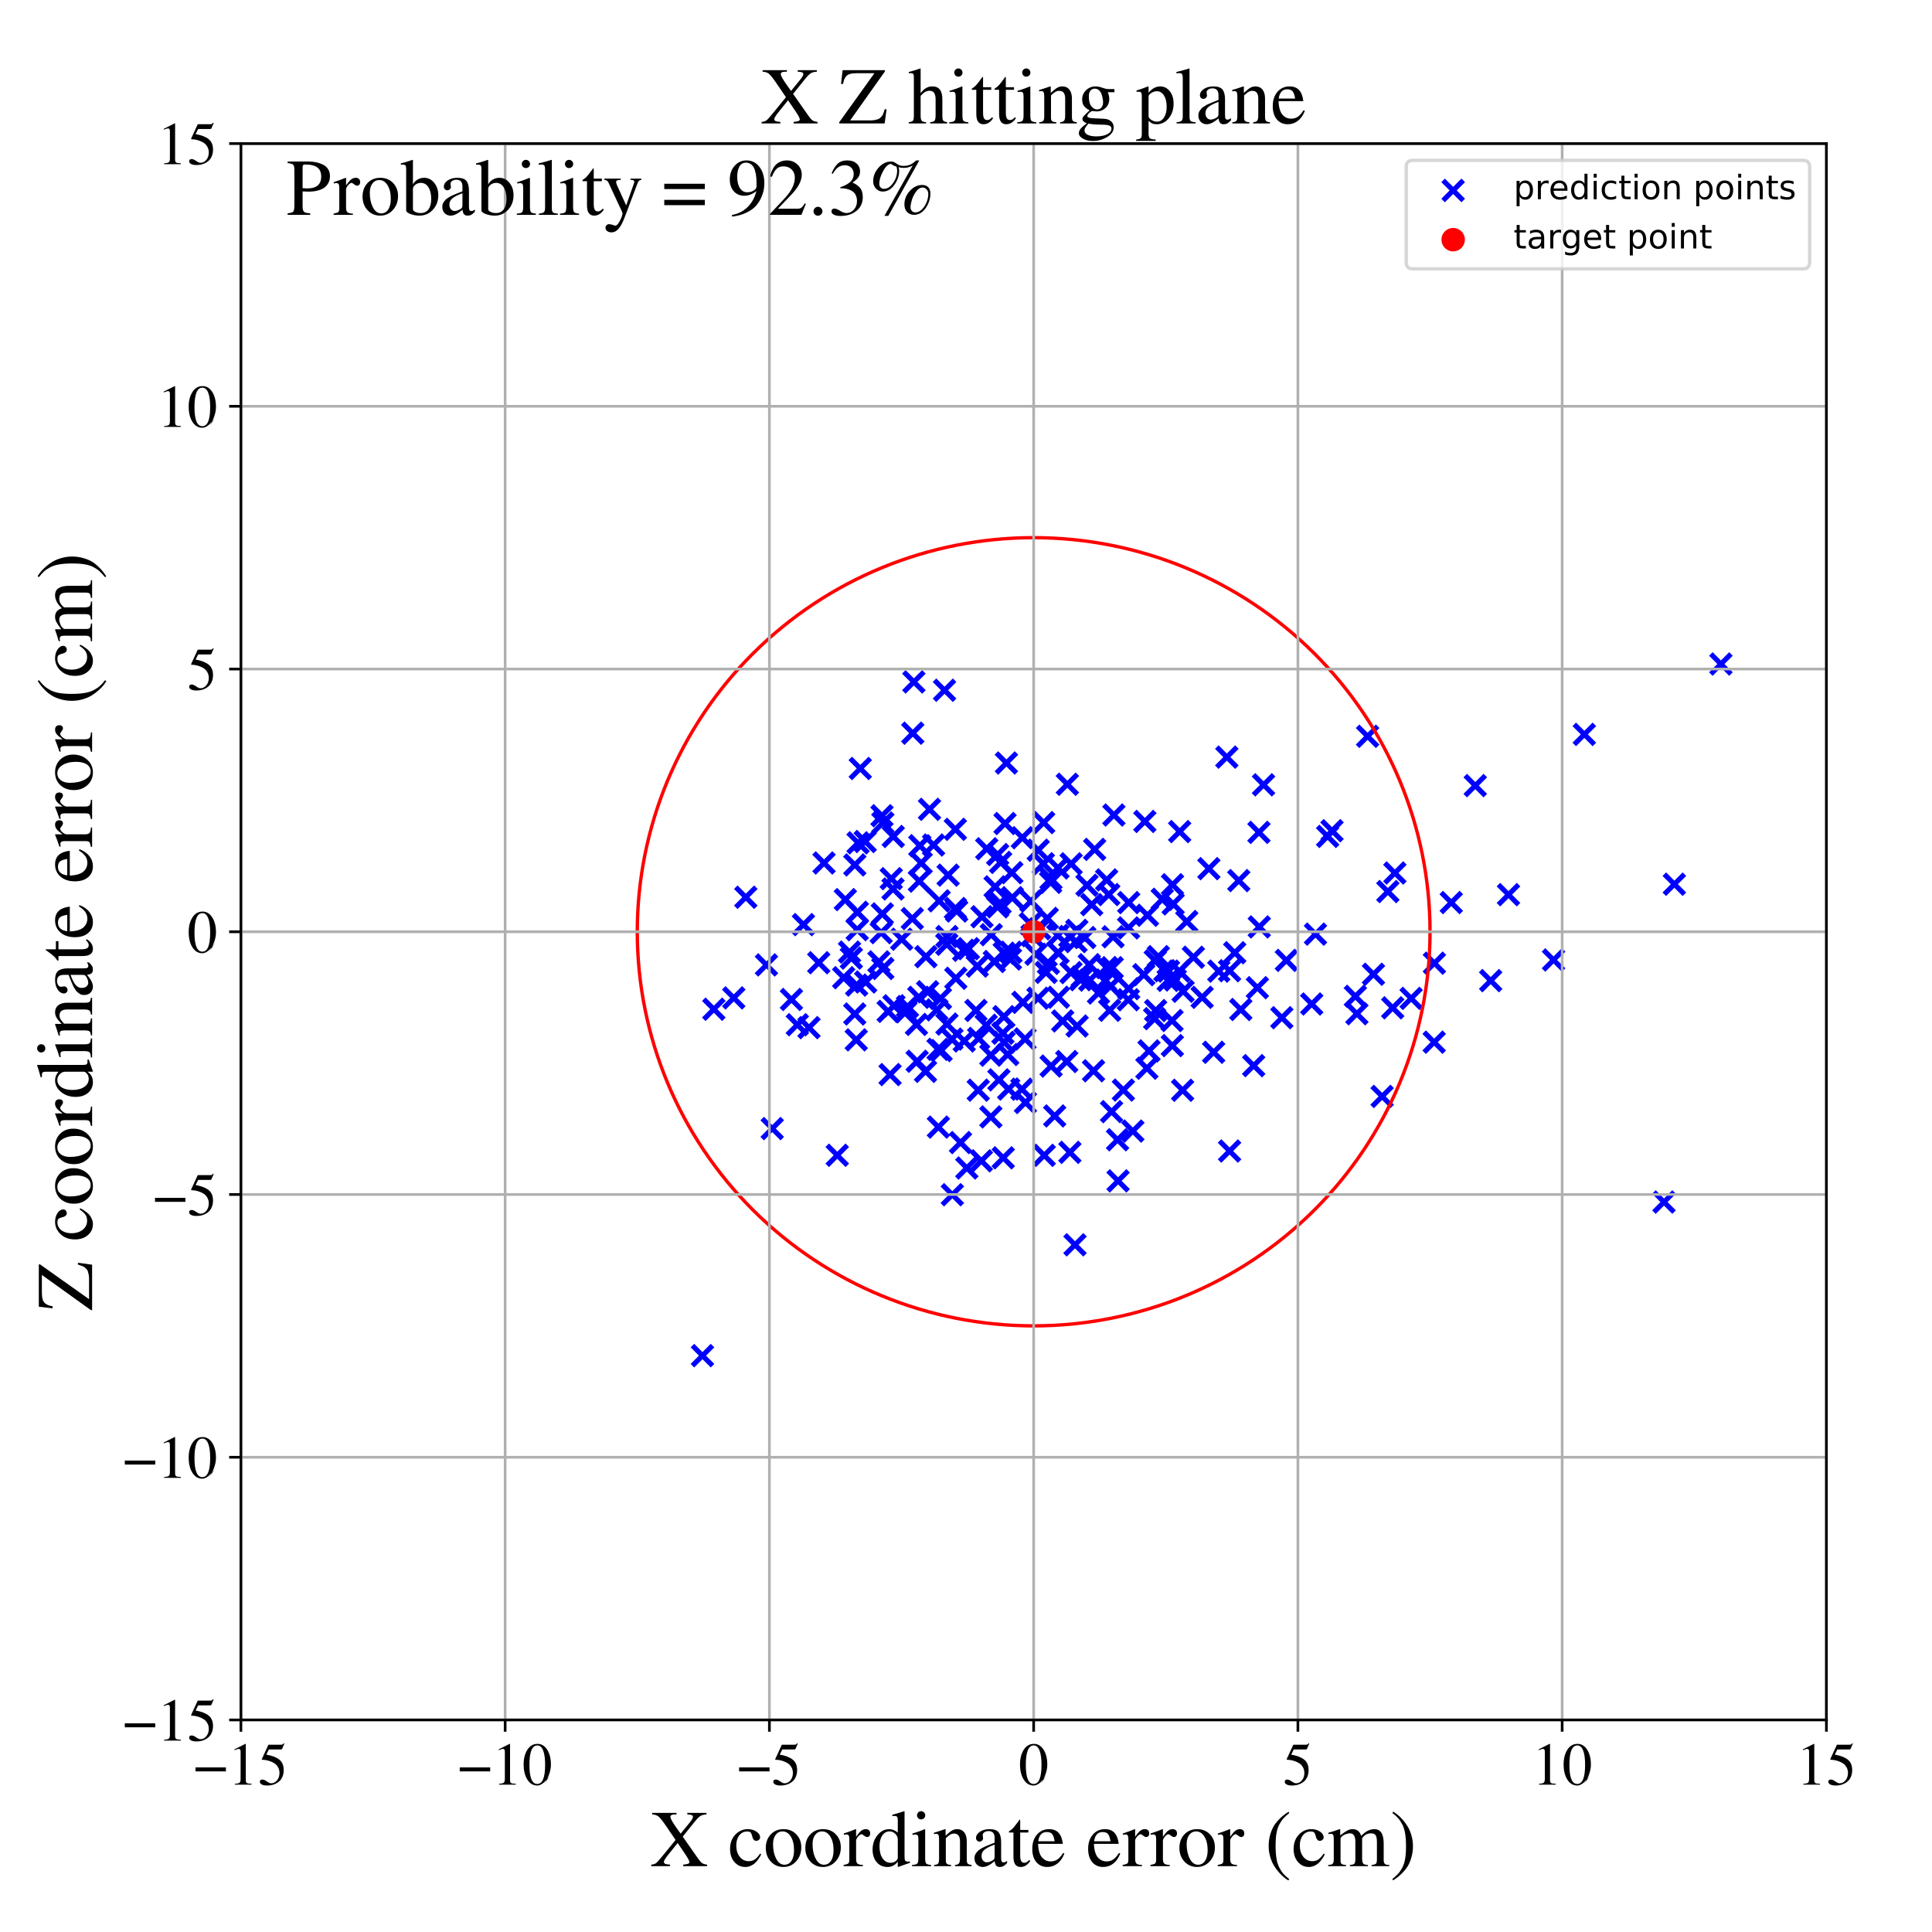 <?xml version="1.0" encoding="utf-8" standalone="no"?>
<!DOCTYPE svg PUBLIC "-//W3C//DTD SVG 1.1//EN"
  "http://www.w3.org/Graphics/SVG/1.1/DTD/svg11.dtd">
<!-- Created with matplotlib (https://matplotlib.org/) -->
<svg height="576pt" version="1.1" viewBox="0 0 576 576" width="576pt" xmlns="http://www.w3.org/2000/svg" xmlns:xlink="http://www.w3.org/1999/xlink">
 <defs>
  <style type="text/css">
*{stroke-linecap:butt;stroke-linejoin:round;}
  </style>
 </defs>
 <g id="figure_1">
  <g id="patch_1">
   <path d="M 0 576 
L 576 576 
L 576 0 
L 0 0 
z
" style="fill:#ffffff;"/>
  </g>
  <g id="axes_1">
   <g id="patch_2">
    <path d="M 71.822 512.784 
L 544.52 512.784 
L 544.52 42.802 
L 71.822 42.802 
z
" style="fill:#ffffff;"/>
   </g>
   <g id="PathCollection_1">
    <defs>
     <path d="M -3 3 
L 3 -3 
M -3 -3 
L 3 3 
" id="m35b9c98ffd" style="stroke:#0000ff;stroke-width:1.5;"/>
    </defs>
    <g clip-path="url(#pd7930059a2)">
     <use style="fill:#0000ff;stroke:#0000ff;stroke-width:1.5;" x="282.266" xlink:href="#m35b9c98ffd" y="281.526"/>
     <use style="fill:#0000ff;stroke:#0000ff;stroke-width:1.5;" x="409.479" xlink:href="#m35b9c98ffd" y="290.466"/>
     <use style="fill:#0000ff;stroke:#0000ff;stroke-width:1.5;" x="282.32" xlink:href="#m35b9c98ffd" y="305.315"/>
     <use style="fill:#0000ff;stroke:#0000ff;stroke-width:1.5;" x="275.933" xlink:href="#m35b9c98ffd" y="319.42"/>
     <use style="fill:#0000ff;stroke:#0000ff;stroke-width:1.5;" x="284.962" xlink:href="#m35b9c98ffd" y="291.661"/>
     <use style="fill:#0000ff;stroke:#0000ff;stroke-width:1.5;" x="316.824" xlink:href="#m35b9c98ffd" y="304.386"/>
     <use style="fill:#0000ff;stroke:#0000ff;stroke-width:1.5;" x="341.002" xlink:href="#m35b9c98ffd" y="290.585"/>
     <use style="fill:#0000ff;stroke:#0000ff;stroke-width:1.5;" x="286.361" xlink:href="#m35b9c98ffd" y="340.641"/>
     <use style="fill:#0000ff;stroke:#0000ff;stroke-width:1.5;" x="345.343" xlink:href="#m35b9c98ffd" y="285.21"/>
     <use style="fill:#0000ff;stroke:#0000ff;stroke-width:1.5;" x="439.831" xlink:href="#m35b9c98ffd" y="234.217"/>
     <use style="fill:#0000ff;stroke:#0000ff;stroke-width:1.5;" x="369.325" xlink:href="#m35b9c98ffd" y="262.537"/>
     <use style="fill:#0000ff;stroke:#0000ff;stroke-width:1.5;" x="415.216" xlink:href="#m35b9c98ffd" y="300.466"/>
     <use style="fill:#0000ff;stroke:#0000ff;stroke-width:1.5;" x="360.409" xlink:href="#m35b9c98ffd" y="258.976"/>
     <use style="fill:#0000ff;stroke:#0000ff;stroke-width:1.5;" x="404.086" xlink:href="#m35b9c98ffd" y="297.049"/>
     <use style="fill:#0000ff;stroke:#0000ff;stroke-width:1.5;" x="353.819" xlink:href="#m35b9c98ffd" y="274.734"/>
     <use style="fill:#0000ff;stroke:#0000ff;stroke-width:1.5;" x="274.225" xlink:href="#m35b9c98ffd" y="252.137"/>
     <use style="fill:#0000ff;stroke:#0000ff;stroke-width:1.5;" x="315.55" xlink:href="#m35b9c98ffd" y="297.311"/>
     <use style="fill:#0000ff;stroke:#0000ff;stroke-width:1.5;" x="304.659" xlink:href="#m35b9c98ffd" y="324.73"/>
     <use style="fill:#0000ff;stroke:#0000ff;stroke-width:1.5;" x="257.947" xlink:href="#m35b9c98ffd" y="250.889"/>
     <use style="fill:#0000ff;stroke:#0000ff;stroke-width:1.5;" x="996.921" xlink:href="#m35b9c98ffd" y="298.727"/>
     <use style="fill:#0000ff;stroke:#0000ff;stroke-width:1.5;" x="432.676" xlink:href="#m35b9c98ffd" y="269.078"/>
     <use style="fill:#0000ff;stroke:#0000ff;stroke-width:1.5;" x="282.666" xlink:href="#m35b9c98ffd" y="260.916"/>
     <use style="fill:#0000ff;stroke:#0000ff;stroke-width:1.5;" x="333.336" xlink:href="#m35b9c98ffd" y="352.06"/>
     <use style="fill:#0000ff;stroke:#0000ff;stroke-width:1.5;" x="301.795" xlink:href="#m35b9c98ffd" y="267.631"/>
     <use style="fill:#0000ff;stroke:#0000ff;stroke-width:1.5;" x="376.708" xlink:href="#m35b9c98ffd" y="233.982"/>
     <use style="fill:#0000ff;stroke:#0000ff;stroke-width:1.5;" x="268.829" xlink:href="#m35b9c98ffd" y="280.018"/>
     <use style="fill:#0000ff;stroke:#0000ff;stroke-width:1.5;" x="349.565" xlink:href="#m35b9c98ffd" y="263.774"/>
     <use style="fill:#0000ff;stroke:#0000ff;stroke-width:1.5;" x="336.388" xlink:href="#m35b9c98ffd" y="298.059"/>
     <use style="fill:#0000ff;stroke:#0000ff;stroke-width:1.5;" x="279.764" xlink:href="#m35b9c98ffd" y="336.031"/>
     <use style="fill:#0000ff;stroke:#0000ff;stroke-width:1.5;" x="365.765" xlink:href="#m35b9c98ffd" y="225.725"/>
     <use style="fill:#0000ff;stroke:#0000ff;stroke-width:1.5;" x="363.365" xlink:href="#m35b9c98ffd" y="289.533"/>
     <use style="fill:#0000ff;stroke:#0000ff;stroke-width:1.5;" x="397.116" xlink:href="#m35b9c98ffd" y="247.67"/>
     <use style="fill:#0000ff;stroke:#0000ff;stroke-width:1.5;" x="309.53" xlink:href="#m35b9c98ffd" y="253.47"/>
     <use style="fill:#0000ff;stroke:#0000ff;stroke-width:1.5;" x="212.824" xlink:href="#m35b9c98ffd" y="300.891"/>
     <use style="fill:#0000ff;stroke:#0000ff;stroke-width:1.5;" x="366.581" xlink:href="#m35b9c98ffd" y="289.405"/>
     <use style="fill:#0000ff;stroke:#0000ff;stroke-width:1.5;" x="273.435" xlink:href="#m35b9c98ffd" y="316.403"/>
     <use style="fill:#0000ff;stroke:#0000ff;stroke-width:1.5;" x="499.189" xlink:href="#m35b9c98ffd" y="263.617"/>
     <use style="fill:#0000ff;stroke:#0000ff;stroke-width:1.5;" x="285.219" xlink:href="#m35b9c98ffd" y="271.605"/>
     <use style="fill:#0000ff;stroke:#0000ff;stroke-width:1.5;" x="341.32" xlink:href="#m35b9c98ffd" y="244.901"/>
     <use style="fill:#0000ff;stroke:#0000ff;stroke-width:1.5;" x="312.582" xlink:href="#m35b9c98ffd" y="287.205"/>
     <use style="fill:#0000ff;stroke:#0000ff;stroke-width:1.5;" x="255.608" xlink:href="#m35b9c98ffd" y="271.978"/>
     <use style="fill:#0000ff;stroke:#0000ff;stroke-width:1.5;" x="245.672" xlink:href="#m35b9c98ffd" y="257.284"/>
     <use style="fill:#0000ff;stroke:#0000ff;stroke-width:1.5;" x="300.722" xlink:href="#m35b9c98ffd" y="324.68"/>
     <use style="fill:#0000ff;stroke:#0000ff;stroke-width:1.5;" x="331.842" xlink:href="#m35b9c98ffd" y="279.282"/>
     <use style="fill:#0000ff;stroke:#0000ff;stroke-width:1.5;" x="235.956" xlink:href="#m35b9c98ffd" y="297.983"/>
     <use style="fill:#0000ff;stroke:#0000ff;stroke-width:1.5;" x="274.635" xlink:href="#m35b9c98ffd" y="257.301"/>
     <use style="fill:#0000ff;stroke:#0000ff;stroke-width:1.5;" x="330.559" xlink:href="#m35b9c98ffd" y="266.707"/>
     <use style="fill:#0000ff;stroke:#0000ff;stroke-width:1.5;" x="413.773" xlink:href="#m35b9c98ffd" y="265.804"/>
     <use style="fill:#0000ff;stroke:#0000ff;stroke-width:1.5;" x="287.302" xlink:href="#m35b9c98ffd" y="283.316"/>
     <use style="fill:#0000ff;stroke:#0000ff;stroke-width:1.5;" x="274.094" xlink:href="#m35b9c98ffd" y="262.703"/>
     <use style="fill:#0000ff;stroke:#0000ff;stroke-width:1.5;" x="276.045" xlink:href="#m35b9c98ffd" y="285.219"/>
     <use style="fill:#0000ff;stroke:#0000ff;stroke-width:1.5;" x="349.422" xlink:href="#m35b9c98ffd" y="304.265"/>
     <use style="fill:#0000ff;stroke:#0000ff;stroke-width:1.5;" x="299.39" xlink:href="#m35b9c98ffd" y="284.181"/>
     <use style="fill:#0000ff;stroke:#0000ff;stroke-width:1.5;" x="262.042" xlink:href="#m35b9c98ffd" y="286.767"/>
     <use style="fill:#0000ff;stroke:#0000ff;stroke-width:1.5;" x="254.849" xlink:href="#m35b9c98ffd" y="257.867"/>
     <use style="fill:#0000ff;stroke:#0000ff;stroke-width:1.5;" x="294.012" xlink:href="#m35b9c98ffd" y="305.649"/>
     <use style="fill:#0000ff;stroke:#0000ff;stroke-width:1.5;" x="291.653" xlink:href="#m35b9c98ffd" y="325.017"/>
     <use style="fill:#0000ff;stroke:#0000ff;stroke-width:1.5;" x="315.444" xlink:href="#m35b9c98ffd" y="284.026"/>
     <use style="fill:#0000ff;stroke:#0000ff;stroke-width:1.5;" x="313.334" xlink:href="#m35b9c98ffd" y="262.04"/>
     <use style="fill:#0000ff;stroke:#0000ff;stroke-width:1.5;" x="297.432" xlink:href="#m35b9c98ffd" y="254.764"/>
     <use style="fill:#0000ff;stroke:#0000ff;stroke-width:1.5;" x="349.519" xlink:href="#m35b9c98ffd" y="311.73"/>
     <use style="fill:#0000ff;stroke:#0000ff;stroke-width:1.5;" x="295.405" xlink:href="#m35b9c98ffd" y="314.59"/>
     <use style="fill:#0000ff;stroke:#0000ff;stroke-width:1.5;" x="330.837" xlink:href="#m35b9c98ffd" y="301.205"/>
     <use style="fill:#0000ff;stroke:#0000ff;stroke-width:1.5;" x="580.241" xlink:href="#m35b9c98ffd" y="318.66"/>
     <use style="fill:#0000ff;stroke:#0000ff;stroke-width:1.5;" x="331.596" xlink:href="#m35b9c98ffd" y="288.505"/>
     <use style="fill:#0000ff;stroke:#0000ff;stroke-width:1.5;" x="609.75" xlink:href="#m35b9c98ffd" y="244.371"/>
     <use style="fill:#0000ff;stroke:#0000ff;stroke-width:1.5;" x="326.354" xlink:href="#m35b9c98ffd" y="253.234"/>
     <use style="fill:#0000ff;stroke:#0000ff;stroke-width:1.5;" x="292.585" xlink:href="#m35b9c98ffd" y="346.085"/>
     <use style="fill:#0000ff;stroke:#0000ff;stroke-width:1.5;" x="311.874" xlink:href="#m35b9c98ffd" y="289.9"/>
     <use style="fill:#0000ff;stroke:#0000ff;stroke-width:1.5;" x="273.921" xlink:href="#m35b9c98ffd" y="297.337"/>
     <use style="fill:#0000ff;stroke:#0000ff;stroke-width:1.5;" x="346.511" xlink:href="#m35b9c98ffd" y="268.107"/>
     <use style="fill:#0000ff;stroke:#0000ff;stroke-width:1.5;" x="415.865" xlink:href="#m35b9c98ffd" y="260.271"/>
     <use style="fill:#0000ff;stroke:#0000ff;stroke-width:1.5;" x="279.994" xlink:href="#m35b9c98ffd" y="268.573"/>
     <use style="fill:#0000ff;stroke:#0000ff;stroke-width:1.5;" x="230.233" xlink:href="#m35b9c98ffd" y="336.47"/>
     <use style="fill:#0000ff;stroke:#0000ff;stroke-width:1.5;" x="266.238" xlink:href="#m35b9c98ffd" y="265.033"/>
     <use style="fill:#0000ff;stroke:#0000ff;stroke-width:1.5;" x="329.582" xlink:href="#m35b9c98ffd" y="292.324"/>
     <use style="fill:#0000ff;stroke:#0000ff;stroke-width:1.5;" x="344.247" xlink:href="#m35b9c98ffd" y="303.701"/>
     <use style="fill:#0000ff;stroke:#0000ff;stroke-width:1.5;" x="277.121" xlink:href="#m35b9c98ffd" y="241.29"/>
     <use style="fill:#0000ff;stroke:#0000ff;stroke-width:1.5;" x="331.098" xlink:href="#m35b9c98ffd" y="294.052"/>
     <use style="fill:#0000ff;stroke:#0000ff;stroke-width:1.5;" x="228.509" xlink:href="#m35b9c98ffd" y="287.676"/>
     <use style="fill:#0000ff;stroke:#0000ff;stroke-width:1.5;" x="351.7" xlink:href="#m35b9c98ffd" y="247.927"/>
     <use style="fill:#0000ff;stroke:#0000ff;stroke-width:1.5;" x="318.969" xlink:href="#m35b9c98ffd" y="343.558"/>
     <use style="fill:#0000ff;stroke:#0000ff;stroke-width:1.5;" x="209.435" xlink:href="#m35b9c98ffd" y="404.167"/>
     <use style="fill:#0000ff;stroke:#0000ff;stroke-width:1.5;" x="281.603" xlink:href="#m35b9c98ffd" y="205.792"/>
     <use style="fill:#0000ff;stroke:#0000ff;stroke-width:1.5;" x="301.25" xlink:href="#m35b9c98ffd" y="285.913"/>
     <use style="fill:#0000ff;stroke:#0000ff;stroke-width:1.5;" x="322.63" xlink:href="#m35b9c98ffd" y="291.249"/>
     <use style="fill:#0000ff;stroke:#0000ff;stroke-width:1.5;" x="299.633" xlink:href="#m35b9c98ffd" y="245.525"/>
     <use style="fill:#0000ff;stroke:#0000ff;stroke-width:1.5;" x="315.432" xlink:href="#m35b9c98ffd" y="258.77"/>
     <use style="fill:#0000ff;stroke:#0000ff;stroke-width:1.5;" x="311.326" xlink:href="#m35b9c98ffd" y="344.445"/>
     <use style="fill:#0000ff;stroke:#0000ff;stroke-width:1.5;" x="318.949" xlink:href="#m35b9c98ffd" y="279.21"/>
     <use style="fill:#0000ff;stroke:#0000ff;stroke-width:1.5;" x="361.832" xlink:href="#m35b9c98ffd" y="313.722"/>
     <use style="fill:#0000ff;stroke:#0000ff;stroke-width:1.5;" x="313.215" xlink:href="#m35b9c98ffd" y="263.06"/>
     <use style="fill:#0000ff;stroke:#0000ff;stroke-width:1.5;" x="342.099" xlink:href="#m35b9c98ffd" y="272.877"/>
     <use style="fill:#0000ff;stroke:#0000ff;stroke-width:1.5;" x="295.53" xlink:href="#m35b9c98ffd" y="278.666"/>
     <use style="fill:#0000ff;stroke:#0000ff;stroke-width:1.5;" x="336.516" xlink:href="#m35b9c98ffd" y="269.098"/>
     <use style="fill:#0000ff;stroke:#0000ff;stroke-width:1.5;" x="496.1" xlink:href="#m35b9c98ffd" y="358.374"/>
     <use style="fill:#0000ff;stroke:#0000ff;stroke-width:1.5;" x="297.808" xlink:href="#m35b9c98ffd" y="321.948"/>
     <use style="fill:#0000ff;stroke:#0000ff;stroke-width:1.5;" x="265.715" xlink:href="#m35b9c98ffd" y="261.955"/>
     <use style="fill:#0000ff;stroke:#0000ff;stroke-width:1.5;" x="280.584" xlink:href="#m35b9c98ffd" y="313.201"/>
     <use style="fill:#0000ff;stroke:#0000ff;stroke-width:1.5;" x="311.158" xlink:href="#m35b9c98ffd" y="245.248"/>
     <use style="fill:#0000ff;stroke:#0000ff;stroke-width:1.5;" x="307.68" xlink:href="#m35b9c98ffd" y="278.945"/>
     <use style="fill:#0000ff;stroke:#0000ff;stroke-width:1.5;" x="296.436" xlink:href="#m35b9c98ffd" y="286.666"/>
     <use style="fill:#0000ff;stroke:#0000ff;stroke-width:1.5;" x="299.357" xlink:href="#m35b9c98ffd" y="310.767"/>
     <use style="fill:#0000ff;stroke:#0000ff;stroke-width:1.5;" x="449.735" xlink:href="#m35b9c98ffd" y="266.727"/>
     <use style="fill:#0000ff;stroke:#0000ff;stroke-width:1.5;" x="329.903" xlink:href="#m35b9c98ffd" y="288.458"/>
     <use style="fill:#0000ff;stroke:#0000ff;stroke-width:1.5;" x="327.497" xlink:href="#m35b9c98ffd" y="296.05"/>
     <use style="fill:#0000ff;stroke:#0000ff;stroke-width:1.5;" x="244.098" xlink:href="#m35b9c98ffd" y="287.026"/>
     <use style="fill:#0000ff;stroke:#0000ff;stroke-width:1.5;" x="320.495" xlink:href="#m35b9c98ffd" y="371.121"/>
     <use style="fill:#0000ff;stroke:#0000ff;stroke-width:1.5;" x="272.457" xlink:href="#m35b9c98ffd" y="203.304"/>
     <use style="fill:#0000ff;stroke:#0000ff;stroke-width:1.5;" x="551.915" xlink:href="#m35b9c98ffd" y="317.74"/>
     <use style="fill:#0000ff;stroke:#0000ff;stroke-width:1.5;" x="427.648" xlink:href="#m35b9c98ffd" y="287.161"/>
     <use style="fill:#0000ff;stroke:#0000ff;stroke-width:1.5;" x="249.615" xlink:href="#m35b9c98ffd" y="344.43"/>
     <use style="fill:#0000ff;stroke:#0000ff;stroke-width:1.5;" x="308.856" xlink:href="#m35b9c98ffd" y="284.496"/>
     <use style="fill:#0000ff;stroke:#0000ff;stroke-width:1.5;" x="307.347" xlink:href="#m35b9c98ffd" y="268.649"/>
     <use style="fill:#0000ff;stroke:#0000ff;stroke-width:1.5;" x="420.708" xlink:href="#m35b9c98ffd" y="297.655"/>
     <use style="fill:#0000ff;stroke:#0000ff;stroke-width:1.5;" x="255.397" xlink:href="#m35b9c98ffd" y="293.685"/>
     <use style="fill:#0000ff;stroke:#0000ff;stroke-width:1.5;" x="347.278" xlink:href="#m35b9c98ffd" y="289.417"/>
     <use style="fill:#0000ff;stroke:#0000ff;stroke-width:1.5;" x="352.719" xlink:href="#m35b9c98ffd" y="295.532"/>
     <use style="fill:#0000ff;stroke:#0000ff;stroke-width:1.5;" x="325.474" xlink:href="#m35b9c98ffd" y="269.707"/>
     <use style="fill:#0000ff;stroke:#0000ff;stroke-width:1.5;" x="313.368" xlink:href="#m35b9c98ffd" y="317.832"/>
     <use style="fill:#0000ff;stroke:#0000ff;stroke-width:1.5;" x="284.822" xlink:href="#m35b9c98ffd" y="247.247"/>
     <use style="fill:#0000ff;stroke:#0000ff;stroke-width:1.5;" x="383.516" xlink:href="#m35b9c98ffd" y="286.319"/>
     <use style="fill:#0000ff;stroke:#0000ff;stroke-width:1.5;" x="391.075" xlink:href="#m35b9c98ffd" y="299.328"/>
     <use style="fill:#0000ff;stroke:#0000ff;stroke-width:1.5;" x="255.278" xlink:href="#m35b9c98ffd" y="310.018"/>
     <use style="fill:#0000ff;stroke:#0000ff;stroke-width:1.5;" x="251.531" xlink:href="#m35b9c98ffd" y="291.491"/>
     <use style="fill:#0000ff;stroke:#0000ff;stroke-width:1.5;" x="352.577" xlink:href="#m35b9c98ffd" y="325.048"/>
     <use style="fill:#0000ff;stroke:#0000ff;stroke-width:1.5;" x="258.085" xlink:href="#m35b9c98ffd" y="292.763"/>
     <use style="fill:#0000ff;stroke:#0000ff;stroke-width:1.5;" x="321.131" xlink:href="#m35b9c98ffd" y="305.898"/>
     <use style="fill:#0000ff;stroke:#0000ff;stroke-width:1.5;" x="404.538" xlink:href="#m35b9c98ffd" y="302.231"/>
     <use style="fill:#0000ff;stroke:#0000ff;stroke-width:1.5;" x="392.193" xlink:href="#m35b9c98ffd" y="278.498"/>
     <use style="fill:#0000ff;stroke:#0000ff;stroke-width:1.5;" x="322.176" xlink:href="#m35b9c98ffd" y="292.084"/>
     <use style="fill:#0000ff;stroke:#0000ff;stroke-width:1.5;" x="301.413" xlink:href="#m35b9c98ffd" y="283.89"/>
     <use style="fill:#0000ff;stroke:#0000ff;stroke-width:1.5;" x="326.021" xlink:href="#m35b9c98ffd" y="319.239"/>
     <use style="fill:#0000ff;stroke:#0000ff;stroke-width:1.5;" x="311.059" xlink:href="#m35b9c98ffd" y="257.506"/>
     <use style="fill:#0000ff;stroke:#0000ff;stroke-width:1.5;" x="279.668" xlink:href="#m35b9c98ffd" y="312.844"/>
     <use style="fill:#0000ff;stroke:#0000ff;stroke-width:1.5;" x="348.274" xlink:href="#m35b9c98ffd" y="292.291"/>
     <use style="fill:#0000ff;stroke:#0000ff;stroke-width:1.5;" x="278.334" xlink:href="#m35b9c98ffd" y="251.929"/>
     <use style="fill:#0000ff;stroke:#0000ff;stroke-width:1.5;" x="323.41" xlink:href="#m35b9c98ffd" y="279.514"/>
     <use style="fill:#0000ff;stroke:#0000ff;stroke-width:1.5;" x="334.922" xlink:href="#m35b9c98ffd" y="324.993"/>
     <use style="fill:#0000ff;stroke:#0000ff;stroke-width:1.5;" x="319.3" xlink:href="#m35b9c98ffd" y="289.965"/>
     <use style="fill:#0000ff;stroke:#0000ff;stroke-width:1.5;" x="348.367" xlink:href="#m35b9c98ffd" y="289.525"/>
     <use style="fill:#0000ff;stroke:#0000ff;stroke-width:1.5;" x="463.169" xlink:href="#m35b9c98ffd" y="286.203"/>
     <use style="fill:#0000ff;stroke:#0000ff;stroke-width:1.5;" x="427.583" xlink:href="#m35b9c98ffd" y="310.711"/>
     <use style="fill:#0000ff;stroke:#0000ff;stroke-width:1.5;" x="351.596" xlink:href="#m35b9c98ffd" y="289.522"/>
     <use style="fill:#0000ff;stroke:#0000ff;stroke-width:1.5;" x="604.086" xlink:href="#m35b9c98ffd" y="261.74"/>
     <use style="fill:#0000ff;stroke:#0000ff;stroke-width:1.5;" x="375.338" xlink:href="#m35b9c98ffd" y="248.156"/>
     <use style="fill:#0000ff;stroke:#0000ff;stroke-width:1.5;" x="375.437" xlink:href="#m35b9c98ffd" y="276.348"/>
     <use style="fill:#0000ff;stroke:#0000ff;stroke-width:1.5;" x="218.768" xlink:href="#m35b9c98ffd" y="297.512"/>
     <use style="fill:#0000ff;stroke:#0000ff;stroke-width:1.5;" x="295.413" xlink:href="#m35b9c98ffd" y="332.994"/>
     <use style="fill:#0000ff;stroke:#0000ff;stroke-width:1.5;" x="283.797" xlink:href="#m35b9c98ffd" y="309.794"/>
     <use style="fill:#0000ff;stroke:#0000ff;stroke-width:1.5;" x="301.657" xlink:href="#m35b9c98ffd" y="260.179"/>
     <use style="fill:#0000ff;stroke:#0000ff;stroke-width:1.5;" x="318.032" xlink:href="#m35b9c98ffd" y="316.478"/>
     <use style="fill:#0000ff;stroke:#0000ff;stroke-width:1.5;" x="287.472" xlink:href="#m35b9c98ffd" y="310.355"/>
     <use style="fill:#0000ff;stroke:#0000ff;stroke-width:1.5;" x="299.103" xlink:href="#m35b9c98ffd" y="345.191"/>
     <use style="fill:#0000ff;stroke:#0000ff;stroke-width:1.5;" x="253.814" xlink:href="#m35b9c98ffd" y="285.644"/>
     <use style="fill:#0000ff;stroke:#0000ff;stroke-width:1.5;" x="472.344" xlink:href="#m35b9c98ffd" y="218.95"/>
     <use style="fill:#0000ff;stroke:#0000ff;stroke-width:1.5;" x="336.466" xlink:href="#m35b9c98ffd" y="276.642"/>
     <use style="fill:#0000ff;stroke:#0000ff;stroke-width:1.5;" x="291.769" xlink:href="#m35b9c98ffd" y="309.577"/>
     <use style="fill:#0000ff;stroke:#0000ff;stroke-width:1.5;" x="256.483" xlink:href="#m35b9c98ffd" y="229.111"/>
     <use style="fill:#0000ff;stroke:#0000ff;stroke-width:1.5;" x="263.201" xlink:href="#m35b9c98ffd" y="288.75"/>
     <use style="fill:#0000ff;stroke:#0000ff;stroke-width:1.5;" x="298.147" xlink:href="#m35b9c98ffd" y="269.261"/>
     <use style="fill:#0000ff;stroke:#0000ff;stroke-width:1.5;" x="292.756" xlink:href="#m35b9c98ffd" y="273.315"/>
     <use style="fill:#0000ff;stroke:#0000ff;stroke-width:1.5;" x="262.711" xlink:href="#m35b9c98ffd" y="278.06"/>
     <use style="fill:#0000ff;stroke:#0000ff;stroke-width:1.5;" x="312.226" xlink:href="#m35b9c98ffd" y="273.801"/>
     <use style="fill:#0000ff;stroke:#0000ff;stroke-width:1.5;" x="368.12" xlink:href="#m35b9c98ffd" y="284.044"/>
     <use style="fill:#0000ff;stroke:#0000ff;stroke-width:1.5;" x="288.249" xlink:href="#m35b9c98ffd" y="348.224"/>
     <use style="fill:#0000ff;stroke:#0000ff;stroke-width:1.5;" x="253.274" xlink:href="#m35b9c98ffd" y="283.848"/>
     <use style="fill:#0000ff;stroke:#0000ff;stroke-width:1.5;" x="318.218" xlink:href="#m35b9c98ffd" y="233.815"/>
     <use style="fill:#0000ff;stroke:#0000ff;stroke-width:1.5;" x="222.358" xlink:href="#m35b9c98ffd" y="267.502"/>
     <use style="fill:#0000ff;stroke:#0000ff;stroke-width:1.5;" x="282.327" xlink:href="#m35b9c98ffd" y="279.216"/>
     <use style="fill:#0000ff;stroke:#0000ff;stroke-width:1.5;" x="299.282" xlink:href="#m35b9c98ffd" y="303.104"/>
     <use style="fill:#0000ff;stroke:#0000ff;stroke-width:1.5;" x="270.085" xlink:href="#m35b9c98ffd" y="301.658"/>
     <use style="fill:#0000ff;stroke:#0000ff;stroke-width:1.5;" x="254.836" xlink:href="#m35b9c98ffd" y="302.303"/>
     <use style="fill:#0000ff;stroke:#0000ff;stroke-width:1.5;" x="321.045" xlink:href="#m35b9c98ffd" y="277.37"/>
     <use style="fill:#0000ff;stroke:#0000ff;stroke-width:1.5;" x="300.049" xlink:href="#m35b9c98ffd" y="227.477"/>
     <use style="fill:#0000ff;stroke:#0000ff;stroke-width:1.5;" x="444.425" xlink:href="#m35b9c98ffd" y="292.362"/>
     <use style="fill:#0000ff;stroke:#0000ff;stroke-width:1.5;" x="237.712" xlink:href="#m35b9c98ffd" y="305.506"/>
     <use style="fill:#0000ff;stroke:#0000ff;stroke-width:1.5;" x="604.665" xlink:href="#m35b9c98ffd" y="212.49"/>
     <use style="fill:#0000ff;stroke:#0000ff;stroke-width:1.5;" x="271.992" xlink:href="#m35b9c98ffd" y="273.858"/>
     <use style="fill:#0000ff;stroke:#0000ff;stroke-width:1.5;" x="349.756" xlink:href="#m35b9c98ffd" y="269.49"/>
     <use style="fill:#0000ff;stroke:#0000ff;stroke-width:1.5;" x="309.466" xlink:href="#m35b9c98ffd" y="297.611"/>
     <use style="fill:#0000ff;stroke:#0000ff;stroke-width:1.5;" x="252.03" xlink:href="#m35b9c98ffd" y="268.207"/>
     <use style="fill:#0000ff;stroke:#0000ff;stroke-width:1.5;" x="263.211" xlink:href="#m35b9c98ffd" y="245.352"/>
     <use style="fill:#0000ff;stroke:#0000ff;stroke-width:1.5;" x="304.795" xlink:href="#m35b9c98ffd" y="249.754"/>
     <use style="fill:#0000ff;stroke:#0000ff;stroke-width:1.5;" x="374.872" xlink:href="#m35b9c98ffd" y="294.468"/>
     <use style="fill:#0000ff;stroke:#0000ff;stroke-width:1.5;" x="355.792" xlink:href="#m35b9c98ffd" y="285.387"/>
     <use style="fill:#0000ff;stroke:#0000ff;stroke-width:1.5;" x="283.926" xlink:href="#m35b9c98ffd" y="356.191"/>
     <use style="fill:#0000ff;stroke:#0000ff;stroke-width:1.5;" x="309.957" xlink:href="#m35b9c98ffd" y="276.888"/>
     <use style="fill:#0000ff;stroke:#0000ff;stroke-width:1.5;" x="320.796" xlink:href="#m35b9c98ffd" y="280.715"/>
     <use style="fill:#0000ff;stroke:#0000ff;stroke-width:1.5;" x="319.347" xlink:href="#m35b9c98ffd" y="257.533"/>
     <use style="fill:#0000ff;stroke:#0000ff;stroke-width:1.5;" x="300.447" xlink:href="#m35b9c98ffd" y="314.386"/>
     <use style="fill:#0000ff;stroke:#0000ff;stroke-width:1.5;" x="297.432" xlink:href="#m35b9c98ffd" y="270.354"/>
     <use style="fill:#0000ff;stroke:#0000ff;stroke-width:1.5;" x="395.816" xlink:href="#m35b9c98ffd" y="249.361"/>
     <use style="fill:#0000ff;stroke:#0000ff;stroke-width:1.5;" x="290.967" xlink:href="#m35b9c98ffd" y="301.257"/>
     <use style="fill:#0000ff;stroke:#0000ff;stroke-width:1.5;" x="280.367" xlink:href="#m35b9c98ffd" y="297.676"/>
     <use style="fill:#0000ff;stroke:#0000ff;stroke-width:1.5;" x="307.172" xlink:href="#m35b9c98ffd" y="275.379"/>
     <use style="fill:#0000ff;stroke:#0000ff;stroke-width:1.5;" x="344.544" xlink:href="#m35b9c98ffd" y="301.292"/>
     <use style="fill:#0000ff;stroke:#0000ff;stroke-width:1.5;" x="331.398" xlink:href="#m35b9c98ffd" y="331.423"/>
     <use style="fill:#0000ff;stroke:#0000ff;stroke-width:1.5;" x="255.824" xlink:href="#m35b9c98ffd" y="251.279"/>
     <use style="fill:#0000ff;stroke:#0000ff;stroke-width:1.5;" x="373.769" xlink:href="#m35b9c98ffd" y="317.707"/>
     <use style="fill:#0000ff;stroke:#0000ff;stroke-width:1.5;" x="296.669" xlink:href="#m35b9c98ffd" y="264.398"/>
     <use style="fill:#0000ff;stroke:#0000ff;stroke-width:1.5;" x="350.39" xlink:href="#m35b9c98ffd" y="292.172"/>
     <use style="fill:#0000ff;stroke:#0000ff;stroke-width:1.5;" x="284.847" xlink:href="#m35b9c98ffd" y="270.86"/>
     <use style="fill:#0000ff;stroke:#0000ff;stroke-width:1.5;" x="298.999" xlink:href="#m35b9c98ffd" y="308.038"/>
     <use style="fill:#0000ff;stroke:#0000ff;stroke-width:1.5;" x="332.091" xlink:href="#m35b9c98ffd" y="242.985"/>
     <use style="fill:#0000ff;stroke:#0000ff;stroke-width:1.5;" x="266.519" xlink:href="#m35b9c98ffd" y="299.858"/>
     <use style="fill:#0000ff;stroke:#0000ff;stroke-width:1.5;" x="241.19" xlink:href="#m35b9c98ffd" y="306.379"/>
     <use style="fill:#0000ff;stroke:#0000ff;stroke-width:1.5;" x="337.743" xlink:href="#m35b9c98ffd" y="337.214"/>
     <use style="fill:#0000ff;stroke:#0000ff;stroke-width:1.5;" x="333.185" xlink:href="#m35b9c98ffd" y="339.801"/>
     <use style="fill:#0000ff;stroke:#0000ff;stroke-width:1.5;" x="329.94" xlink:href="#m35b9c98ffd" y="262.334"/>
     <use style="fill:#0000ff;stroke:#0000ff;stroke-width:1.5;" x="336.5" xlink:href="#m35b9c98ffd" y="294.762"/>
     <use style="fill:#0000ff;stroke:#0000ff;stroke-width:1.5;" x="288.714" xlink:href="#m35b9c98ffd" y="282.838"/>
     <use style="fill:#0000ff;stroke:#0000ff;stroke-width:1.5;" x="344.421" xlink:href="#m35b9c98ffd" y="286.455"/>
     <use style="fill:#0000ff;stroke:#0000ff;stroke-width:1.5;" x="324.899" xlink:href="#m35b9c98ffd" y="292.21"/>
     <use style="fill:#0000ff;stroke:#0000ff;stroke-width:1.5;" x="294.186" xlink:href="#m35b9c98ffd" y="253.045"/>
     <use style="fill:#0000ff;stroke:#0000ff;stroke-width:1.5;" x="266.315" xlink:href="#m35b9c98ffd" y="249.384"/>
     <use style="fill:#0000ff;stroke:#0000ff;stroke-width:1.5;" x="298.325" xlink:href="#m35b9c98ffd" y="257.108"/>
     <use style="fill:#0000ff;stroke:#0000ff;stroke-width:1.5;" x="358.407" xlink:href="#m35b9c98ffd" y="297.34"/>
     <use style="fill:#0000ff;stroke:#0000ff;stroke-width:1.5;" x="407.733" xlink:href="#m35b9c98ffd" y="219.522"/>
     <use style="fill:#0000ff;stroke:#0000ff;stroke-width:1.5;" x="273.23" xlink:href="#m35b9c98ffd" y="305.416"/>
     <use style="fill:#0000ff;stroke:#0000ff;stroke-width:1.5;" x="276.565" xlink:href="#m35b9c98ffd" y="295.682"/>
     <use style="fill:#0000ff;stroke:#0000ff;stroke-width:1.5;" x="412.063" xlink:href="#m35b9c98ffd" y="326.885"/>
     <use style="fill:#0000ff;stroke:#0000ff;stroke-width:1.5;" x="315.363" xlink:href="#m35b9c98ffd" y="278.869"/>
     <use style="fill:#0000ff;stroke:#0000ff;stroke-width:1.5;" x="324.066" xlink:href="#m35b9c98ffd" y="263.917"/>
     <use style="fill:#0000ff;stroke:#0000ff;stroke-width:1.5;" x="341.93" xlink:href="#m35b9c98ffd" y="318.483"/>
     <use style="fill:#0000ff;stroke:#0000ff;stroke-width:1.5;" x="305.595" xlink:href="#m35b9c98ffd" y="309.747"/>
     <use style="fill:#0000ff;stroke:#0000ff;stroke-width:1.5;" x="270.552" xlink:href="#m35b9c98ffd" y="300.105"/>
     <use style="fill:#0000ff;stroke:#0000ff;stroke-width:1.5;" x="305.721" xlink:href="#m35b9c98ffd" y="328.698"/>
     <use style="fill:#0000ff;stroke:#0000ff;stroke-width:1.5;" x="265.362" xlink:href="#m35b9c98ffd" y="320.374"/>
     <use style="fill:#0000ff;stroke:#0000ff;stroke-width:1.5;" x="342.562" xlink:href="#m35b9c98ffd" y="313.306"/>
     <use style="fill:#0000ff;stroke:#0000ff;stroke-width:1.5;" x="304.971" xlink:href="#m35b9c98ffd" y="298.835"/>
     <use style="fill:#0000ff;stroke:#0000ff;stroke-width:1.5;" x="272.131" xlink:href="#m35b9c98ffd" y="218.588"/>
     <use style="fill:#0000ff;stroke:#0000ff;stroke-width:1.5;" x="382.163" xlink:href="#m35b9c98ffd" y="303.414"/>
     <use style="fill:#0000ff;stroke:#0000ff;stroke-width:1.5;" x="263.055" xlink:href="#m35b9c98ffd" y="272.464"/>
     <use style="fill:#0000ff;stroke:#0000ff;stroke-width:1.5;" x="369.931" xlink:href="#m35b9c98ffd" y="300.971"/>
     <use style="fill:#0000ff;stroke:#0000ff;stroke-width:1.5;" x="262.95" xlink:href="#m35b9c98ffd" y="243.205"/>
     <use style="fill:#0000ff;stroke:#0000ff;stroke-width:1.5;" x="291.349" xlink:href="#m35b9c98ffd" y="288.032"/>
     <use style="fill:#0000ff;stroke:#0000ff;stroke-width:1.5;" x="366.584" xlink:href="#m35b9c98ffd" y="343.163"/>
     <use style="fill:#0000ff;stroke:#0000ff;stroke-width:1.5;" x="255.566" xlink:href="#m35b9c98ffd" y="277.169"/>
     <use style="fill:#0000ff;stroke:#0000ff;stroke-width:1.5;" x="314.441" xlink:href="#m35b9c98ffd" y="332.703"/>
     <use style="fill:#0000ff;stroke:#0000ff;stroke-width:1.5;" x="279.313" xlink:href="#m35b9c98ffd" y="301.076"/>
     <use style="fill:#0000ff;stroke:#0000ff;stroke-width:1.5;" x="324.753" xlink:href="#m35b9c98ffd" y="287.62"/>
     <use style="fill:#0000ff;stroke:#0000ff;stroke-width:1.5;" x="264.796" xlink:href="#m35b9c98ffd" y="301.535"/>
     <use style="fill:#0000ff;stroke:#0000ff;stroke-width:1.5;" x="239.537" xlink:href="#m35b9c98ffd" y="275.661"/>
     <use style="fill:#0000ff;stroke:#0000ff;stroke-width:1.5;" x="513.066" xlink:href="#m35b9c98ffd" y="197.968"/>
     <use style="fill:#0000ff;stroke:#0000ff;stroke-width:1.5;" x="953.667" xlink:href="#m35b9c98ffd" y="200.147"/>
    </g>
   </g>
   <g id="PathCollection_2">
    <defs>
     <path d="M 0 3 
C 0.796 3 1.559 2.684 2.121 2.121 
C 2.684 1.559 3 0.796 3 0 
C 3 -0.796 2.684 -1.559 2.121 -2.121 
C 1.559 -2.684 0.796 -3 0 -3 
C -0.796 -3 -1.559 -2.684 -2.121 -2.121 
C -2.684 -1.559 -3 -0.796 -3 0 
C -3 0.796 -2.684 1.559 -2.121 2.121 
C -1.559 2.684 -0.796 3 0 3 
z
" id="m5d9b5a17a4" style="stroke:#ff0000;"/>
    </defs>
    <g clip-path="url(#pd7930059a2)">
     <use style="fill:#ff0000;stroke:#ff0000;" x="308.171" xlink:href="#m5d9b5a17a4" y="277.793"/>
    </g>
   </g>
   <g id="patch_3">
    <path clip-path="url(#pd7930059a2)" d="M 308.171 395.288 
C 339.511 395.288 369.572 382.908 391.733 360.875 
C 413.894 338.841 426.346 308.953 426.346 277.793 
C 426.346 246.633 413.894 216.745 391.733 194.711 
C 369.572 172.677 339.511 160.297 308.171 160.297 
C 276.831 160.297 246.77 172.677 224.609 194.711 
C 202.448 216.745 189.997 246.633 189.997 277.793 
C 189.997 308.953 202.448 338.841 224.609 360.875 
C 246.77 382.908 276.831 395.288 308.171 395.288 
z
" style="fill:none;stroke:#ff0000;stroke-linejoin:miter;"/>
   </g>
   <g id="matplotlib.axis_1">
    <g id="xtick_1">
     <g id="line2d_1">
      <path clip-path="url(#pd7930059a2)" d="M 71.822 512.784 
L 71.822 42.802 
" style="fill:none;stroke:#b0b0b0;stroke-linecap:square;stroke-width:0.8;"/>
     </g>
     <g id="line2d_2">
      <defs>
       <path d="M 0 0 
L 0 3.5 
" id="m674b48e657" style="stroke:#000000;stroke-width:0.8;"/>
      </defs>
      <g>
       <use style="stroke:#000000;stroke-width:0.8;" x="71.822" xlink:href="#m674b48e657" y="512.784"/>
      </g>
     </g>
     <g id="text_1">
      <!-- −15 -->
      <defs>
       <path d="M 3 22 
L 3 28.594 
L 53.406 28.594 
L 53.406 22 
z
" id="FreeSerif-8722"/>
       <path d="M 18.297 59.297 
Q 16.5 59.297 11.094 57.094 
L 11.094 58.5 
L 29.094 67.594 
L 29.906 67.406 
L 29.906 7.406 
Q 29.906 3.797 31.703 2.688 
Q 33.5 1.594 39.406 1.5 
L 39.406 0 
L 11.797 0 
L 11.797 1.5 
Q 17.406 1.703 19.344 3.141 
Q 21.297 4.594 21.297 9.297 
L 21.297 54.594 
Q 21.297 59.297 18.297 59.297 
z
" id="FreeSerif-49"/>
       <path d="M 35.703 19.406 
Q 35.703 24.703 33.344 28.797 
Q 31 32.906 27.641 35.156 
Q 24.297 37.406 20.141 38.844 
Q 16 40.297 12.953 40.75 
Q 9.906 41.203 7.594 41.203 
Q 6.406 41.203 6.406 42 
Q 6.406 42.297 6.5 42.5 
L 17.406 66.203 
L 38.297 66.203 
Q 39.906 66.203 40.844 66.703 
Q 41.797 67.203 42.906 68.797 
L 43.797 68.094 
L 40 59.203 
Q 39.594 58.297 37.703 58.297 
L 18.094 58.297 
L 13.906 49.797 
Q 28.5 47.203 35.594 41.344 
Q 42.703 35.5 42.703 24.203 
Q 42.703 18.297 40.844 13.688 
Q 39 9.094 36.141 6.297 
Q 33.297 3.5 29.547 1.703 
Q 25.797 -0.094 22.344 -0.75 
Q 18.906 -1.406 15.406 -1.406 
Q 9.797 -1.406 6.5 0.25 
Q 3.203 1.906 3.203 4.797 
Q 3.203 8.5 7.5 8.5 
Q 10.297 8.5 14.75 5.391 
Q 19.203 2.297 21.797 2.297 
Q 27.703 2.297 31.703 7.25 
Q 35.703 12.203 35.703 19.406 
z
" id="FreeSerif-53"/>
      </defs>
      <g transform="translate(57.746 532.077)scale(0.18 -0.18)">
       <use xlink:href="#FreeSerif-8722"/>
       <use x="56.4" xlink:href="#FreeSerif-49"/>
       <use x="106.4" xlink:href="#FreeSerif-53"/>
      </g>
     </g>
    </g>
    <g id="xtick_2">
     <g id="line2d_3">
      <path clip-path="url(#pd7930059a2)" d="M 150.605 512.784 
L 150.605 42.802 
" style="fill:none;stroke:#b0b0b0;stroke-linecap:square;stroke-width:0.8;"/>
     </g>
     <g id="line2d_4">
      <g>
       <use style="stroke:#000000;stroke-width:0.8;" x="150.605" xlink:href="#m674b48e657" y="512.784"/>
      </g>
     </g>
     <g id="text_2">
      <!-- −10 -->
      <defs>
       <path d="M 47.594 17.797 
Q 35.203 -1.406 25 -1.406 
Q 14.797 -1.406 8.594 8.391 
Q 2.406 18.203 2.406 33.594 
Q 2.406 48.094 8.594 57.844 
Q 14.797 67.594 25.406 67.594 
Q 35.203 67.594 41.391 58 
Q 47.594 48.406 47.594 33 
Q 47.594 17.797 35.203 -1.406 
z
M 25.094 65 
Q 12 65 12 32.703 
Q 12 1.203 25 1.203 
Q 38 1.203 38 32.797 
Q 38 48.5 34.703 56.75 
Q 31.406 65 25.094 65 
z
" id="FreeSerif-48"/>
      </defs>
      <g transform="translate(136.529 532.077)scale(0.18 -0.18)">
       <use xlink:href="#FreeSerif-8722"/>
       <use x="56.4" xlink:href="#FreeSerif-49"/>
       <use x="106.4" xlink:href="#FreeSerif-48"/>
      </g>
     </g>
    </g>
    <g id="xtick_3">
     <g id="line2d_5">
      <path clip-path="url(#pd7930059a2)" d="M 229.388 512.784 
L 229.388 42.802 
" style="fill:none;stroke:#b0b0b0;stroke-linecap:square;stroke-width:0.8;"/>
     </g>
     <g id="line2d_6">
      <g>
       <use style="stroke:#000000;stroke-width:0.8;" x="229.388" xlink:href="#m674b48e657" y="512.784"/>
      </g>
     </g>
     <g id="text_3">
      <!-- −5 -->
      <g transform="translate(219.812 532.077)scale(0.18 -0.18)">
       <use xlink:href="#FreeSerif-8722"/>
       <use x="56.4" xlink:href="#FreeSerif-53"/>
      </g>
     </g>
    </g>
    <g id="xtick_4">
     <g id="line2d_7">
      <path clip-path="url(#pd7930059a2)" d="M 308.171 512.784 
L 308.171 42.802 
" style="fill:none;stroke:#b0b0b0;stroke-linecap:square;stroke-width:0.8;"/>
     </g>
     <g id="line2d_8">
      <g>
       <use style="stroke:#000000;stroke-width:0.8;" x="308.171" xlink:href="#m674b48e657" y="512.784"/>
      </g>
     </g>
     <g id="text_4">
      <!-- 0 -->
      <g transform="translate(303.671 532.077)scale(0.18 -0.18)">
       <use xlink:href="#FreeSerif-48"/>
      </g>
     </g>
    </g>
    <g id="xtick_5">
     <g id="line2d_9">
      <path clip-path="url(#pd7930059a2)" d="M 386.954 512.784 
L 386.954 42.802 
" style="fill:none;stroke:#b0b0b0;stroke-linecap:square;stroke-width:0.8;"/>
     </g>
     <g id="line2d_10">
      <g>
       <use style="stroke:#000000;stroke-width:0.8;" x="386.954" xlink:href="#m674b48e657" y="512.784"/>
      </g>
     </g>
     <g id="text_5">
      <!-- 5 -->
      <g transform="translate(382.454 532.077)scale(0.18 -0.18)">
       <use xlink:href="#FreeSerif-53"/>
      </g>
     </g>
    </g>
    <g id="xtick_6">
     <g id="line2d_11">
      <path clip-path="url(#pd7930059a2)" d="M 465.737 512.784 
L 465.737 42.802 
" style="fill:none;stroke:#b0b0b0;stroke-linecap:square;stroke-width:0.8;"/>
     </g>
     <g id="line2d_12">
      <g>
       <use style="stroke:#000000;stroke-width:0.8;" x="465.737" xlink:href="#m674b48e657" y="512.784"/>
      </g>
     </g>
     <g id="text_6">
      <!-- 10 -->
      <g transform="translate(456.737 532.077)scale(0.18 -0.18)">
       <use xlink:href="#FreeSerif-49"/>
       <use x="50" xlink:href="#FreeSerif-48"/>
      </g>
     </g>
    </g>
    <g id="xtick_7">
     <g id="line2d_13">
      <path clip-path="url(#pd7930059a2)" d="M 544.52 512.784 
L 544.52 42.802 
" style="fill:none;stroke:#b0b0b0;stroke-linecap:square;stroke-width:0.8;"/>
     </g>
     <g id="line2d_14">
      <g>
       <use style="stroke:#000000;stroke-width:0.8;" x="544.52" xlink:href="#m674b48e657" y="512.784"/>
      </g>
     </g>
     <g id="text_7">
      <!-- 15 -->
      <g transform="translate(535.52 532.077)scale(0.18 -0.18)">
       <use xlink:href="#FreeSerif-49"/>
       <use x="50" xlink:href="#FreeSerif-53"/>
      </g>
     </g>
    </g>
    <g id="text_8">
     <!-- X coordinate error (cm) -->
     <defs>
      <path d="M 69.594 66.203 
L 69.594 64.297 
Q 64.703 64 62.047 62.344 
Q 59.406 60.703 54.703 54.906 
L 40.094 36.703 
L 59.297 9.297 
Q 62.297 5 64.297 3.703 
Q 66.297 2.406 70.406 1.906 
L 70.406 0 
L 40.703 0 
L 40.703 1.906 
Q 44.797 2.297 46.594 2.938 
Q 48.406 3.594 48.406 5 
Q 48.406 7.203 43.297 14.797 
L 33.797 28.797 
L 21.906 14 
Q 16.703 7.5 16.703 5.406 
Q 16.703 3.703 18.297 2.953 
Q 19.906 2.203 24.297 1.906 
L 24.297 0 
L 1 0 
L 1 1.906 
Q 4.906 2.203 7 3.797 
Q 9.094 5.406 15.5 13.297 
L 31.203 32.594 
L 20.297 48.594 
Q 13.297 58.906 10.25 61.5 
Q 7.203 64.094 2.203 64.297 
L 2.203 66.203 
L 32.406 66.203 
L 32.406 64.297 
L 29.594 64.203 
Q 24.797 64.094 24.797 61.297 
Q 24.797 58.094 33.297 46.297 
L 37.5 40.406 
L 48.797 54.203 
Q 52.797 59.203 52.797 61.094 
Q 52.797 62.797 51.344 63.438 
Q 49.906 64.094 45.797 64.297 
L 45.797 66.203 
z
" id="FreeSerif-88"/>
      <path id="FreeSerif-32"/>
      <path d="M 2.5 21.297 
Q 2.5 32.406 9.047 39.203 
Q 15.594 46 24.406 46 
Q 30.703 46 35.25 42.953 
Q 39.797 39.906 39.797 35.703 
Q 39.797 34 38.391 32.75 
Q 37 31.5 35 31.5 
Q 31.594 31.5 30.297 36.094 
L 29.703 38.297 
Q 28.906 41.094 27.703 42.094 
Q 26.5 43.094 23.797 43.094 
Q 17.703 43.094 13.953 38.25 
Q 10.203 33.406 10.203 25.703 
Q 10.203 17.094 14.547 11.641 
Q 18.906 6.203 25.703 6.203 
Q 30 6.203 33.094 8.25 
Q 36.203 10.297 39.797 15.594 
L 41.203 14.703 
Q 40.203 12.703 39.453 11.391 
Q 38.703 10.094 36.75 7.5 
Q 34.797 4.906 32.891 3.297 
Q 31 1.703 27.891 0.344 
Q 24.797 -1 21.5 -1 
Q 13.203 -1 7.844 5.25 
Q 2.5 11.5 2.5 21.297 
z
" id="FreeSerif-99"/>
      <path d="M 24.594 46 
Q 34.203 46 40.391 39.594 
Q 46.594 33.203 46.594 23.406 
Q 46.594 13 40.188 6 
Q 33.797 -1 24.391 -1 
Q 15 -1 8.75 5.75 
Q 2.5 12.5 2.5 22.594 
Q 2.5 32.906 8.641 39.453 
Q 14.797 46 24.594 46 
z
M 11.5 27.5 
Q 11.5 16.797 15.391 9.297 
Q 19.297 1.797 25.594 1.797 
Q 31.203 1.797 34.391 6.594 
Q 37.594 11.406 37.594 19.906 
Q 37.594 30.203 33.594 36.703 
Q 29.594 43.203 23.297 43.203 
Q 18 43.203 14.75 38.891 
Q 11.5 34.594 11.5 27.5 
z
" id="FreeSerif-111"/>
      <path d="M 30.094 36.203 
Q 28.594 36.203 26.391 37.953 
Q 24.203 39.703 23.5 39.703 
Q 21.5 39.703 19 36.797 
Q 16.5 33.906 16.5 31.5 
L 16.5 9 
Q 16.5 4.703 18.203 3.203 
Q 19.906 1.703 25 1.5 
L 25 0 
L 1 0 
L 1 1.5 
Q 5.797 2.406 6.938 3.5 
Q 8.094 4.594 8.094 8.406 
L 8.094 33.406 
Q 8.094 36.703 7.344 38.047 
Q 6.594 39.406 4.703 39.406 
Q 3.094 39.406 1.203 39 
L 1.203 40.594 
Q 9.203 43.203 16 46 
L 16.5 45.797 
L 16.5 36.594 
Q 20.203 41.906 22.797 43.953 
Q 25.406 46 28.5 46 
Q 31.094 46 32.547 44.594 
Q 34 43.203 34 40.703 
Q 34 38.594 32.953 37.391 
Q 31.906 36.203 30.094 36.203 
z
" id="FreeSerif-114"/>
      <path d="M 34.203 -1 
L 33.797 -0.703 
L 33.797 5.703 
Q 29 -1 21 -1 
Q 12.703 -1 7.594 4.953 
Q 2.5 10.906 2.5 20.5 
Q 2.5 31.094 8.594 38.547 
Q 14.703 46 23.297 46 
Q 28.703 46 33.797 41.703 
L 33.797 57.297 
Q 33.797 60.406 32.891 61.406 
Q 32 62.406 29.203 62.406 
Q 27.797 62.406 27 62.297 
L 27 63.906 
Q 36.094 66.297 41.703 68.297 
L 42.203 68.094 
L 42.203 11.406 
Q 42.203 7.906 43.047 6.797 
Q 43.906 5.703 46.594 5.703 
Q 47.094 5.703 48.906 5.797 
L 48.906 4.203 
z
M 24.906 4.203 
Q 28.703 4.203 31.25 6.344 
Q 33.797 8.5 33.797 10.203 
L 33.797 33.203 
Q 33.797 37.203 30.688 40.203 
Q 27.594 43.203 23.594 43.203 
Q 17.906 43.203 14.5 38.094 
Q 11.094 33 11.094 24.5 
Q 11.094 15.297 14.891 9.75 
Q 18.703 4.203 24.906 4.203 
z
" id="FreeSerif-100"/>
      <path d="M 6.203 39.297 
Q 4 39.297 2 39 
L 2 40.5 
Q 9 42.5 17.5 46 
L 17.906 45.703 
L 17.906 10.203 
Q 17.906 4.797 19.156 3.344 
Q 20.406 1.906 25.297 1.5 
L 25.297 0 
L 1.594 0 
L 1.594 1.5 
Q 6.797 1.797 8.141 3.297 
Q 9.5 4.797 9.5 10.203 
L 9.5 33.406 
Q 9.5 36.703 8.75 38 
Q 8 39.297 6.203 39.297 
z
M 12.797 68.297 
Q 15 68.297 16.5 66.797 
Q 18 65.297 18 63.203 
Q 18 61 16.5 59.547 
Q 15 58.094 12.797 58.094 
Q 10.703 58.094 9.25 59.594 
Q 7.797 61.094 7.797 63.188 
Q 7.797 65.297 9.297 66.797 
Q 10.797 68.297 12.797 68.297 
z
" id="FreeSerif-105"/>
      <path d="M 1 39.797 
L 1 41.5 
Q 8.406 43.703 14.797 46 
L 15.5 45.797 
L 15.5 37.906 
Q 20.594 42.703 23.547 44.344 
Q 26.5 46 30 46 
Q 35.5 46 38.641 42.047 
Q 41.797 38.094 41.797 31 
L 41.797 8.094 
Q 41.797 4.406 43 3.156 
Q 44.203 1.906 47.906 1.5 
L 47.906 0 
L 27.094 0 
L 27.094 1.5 
Q 30.906 1.797 32.156 3.5 
Q 33.406 5.203 33.406 9.906 
L 33.406 30.797 
Q 33.406 40.5 26.094 40.5 
Q 23.594 40.5 21.5 39.344 
Q 19.406 38.203 15.797 34.797 
L 15.797 6.703 
Q 15.797 4 17.188 2.891 
Q 18.594 1.797 22.406 1.5 
L 22.406 0 
L 1.203 0 
L 1.203 1.5 
Q 5 1.797 6.203 3.25 
Q 7.406 4.703 7.406 9 
L 7.406 33.797 
Q 7.406 37.5 6.594 38.844 
Q 5.797 40.203 3.703 40.203 
Q 1.797 40.203 1 39.797 
z
" id="FreeSerif-110"/>
      <path d="M 2.5 9.703 
Q 2.5 11.5 2.891 13.047 
Q 3.297 14.594 4.297 15.938 
Q 5.297 17.297 6.188 18.391 
Q 7.094 19.5 8.891 20.641 
Q 10.703 21.797 11.891 22.547 
Q 13.094 23.297 15.547 24.344 
Q 18 25.406 19.297 25.953 
Q 20.594 26.5 23.391 27.594 
Q 26.203 28.703 27.5 29.203 
L 27.5 35.297 
Q 27.5 43.594 19.906 43.594 
Q 16.906 43.594 14.797 42.141 
Q 12.703 40.703 12.703 38.703 
Q 12.703 37.906 12.953 36.5 
Q 13.203 35.094 13.203 34.703 
Q 13.203 33 11.844 31.75 
Q 10.5 30.5 8.703 30.5 
Q 7 30.5 5.703 31.797 
Q 4.406 33.094 4.406 34.797 
Q 4.406 39.5 9.25 42.75 
Q 14.094 46 21.203 46 
Q 29.406 46 32.5 42.047 
Q 35.594 38.094 35.594 30 
L 35.594 10.5 
Q 35.594 7.203 36.25 5.953 
Q 36.906 4.703 38.594 4.703 
Q 40.703 4.703 43 6.594 
L 43 4 
Q 40.406 1.094 38.453 0.047 
Q 36.5 -1 34 -1 
Q 30.906 -1 29.453 0.703 
Q 28 2.406 27.594 6.297 
Q 19 -1 13 -1 
Q 8.406 -1 5.453 2 
Q 2.5 5 2.5 9.703 
z
M 27.5 12.297 
L 27.5 26.797 
Q 18.5 23.5 14.891 20.391 
Q 11.297 17.297 11.297 12.906 
Q 11.297 8.797 13.297 6.797 
Q 15.297 4.797 17.594 4.797 
Q 21 4.797 24.906 7.094 
Q 26.5 8 27 9 
Q 27.5 10 27.5 12.297 
z
" id="FreeSerif-97"/>
      <path d="M 25.906 45 
L 25.906 41.797 
L 15.797 41.797 
L 15.797 13.203 
Q 15.797 8.5 17 6.344 
Q 18.203 4.203 21 4.203 
Q 24.094 4.203 27 7.703 
L 28.297 6.594 
Q 23.5 -1 16.297 -1 
Q 7.406 -1 7.406 11.703 
L 7.406 41.797 
L 2.094 41.797 
Q 1.703 42.094 1.703 42.5 
Q 1.703 43 2 43.297 
Q 2.297 43.594 3.141 44.141 
Q 4 44.703 5.203 45.641 
Q 6.406 46.594 8.5 49.094 
Q 10.594 51.594 13.094 55.094 
Q 14.703 57.406 15.094 57.906 
Q 15.797 57.906 15.797 56.594 
L 15.797 45 
z
" id="FreeSerif-116"/>
      <path d="M 9.703 27.703 
Q 9.906 21.406 11.406 16.844 
Q 12.906 12.297 15.297 10.047 
Q 17.703 7.797 20.141 6.844 
Q 22.594 5.906 25.297 5.906 
Q 30.094 5.906 33.641 8.297 
Q 37.203 10.703 40.797 16.406 
L 42.406 15.703 
Q 39.297 7.594 33.797 3.297 
Q 28.297 -1 21.203 -1 
Q 12.594 -1 7.547 5.047 
Q 2.5 11.094 2.5 21.406 
Q 2.5 32.5 8.344 39.25 
Q 14.203 46 23.406 46 
Q 31 46 35.203 41.453 
Q 39.406 36.906 40.5 27.703 
z
M 9.906 30.906 
L 30.297 30.906 
Q 29.297 37.406 27.188 39.906 
Q 25.094 42.406 20.5 42.406 
Q 11.5 42.406 9.906 30.906 
z
" id="FreeSerif-101"/>
      <path d="M 29.203 -17.703 
Q 26.594 -16.094 23.797 -13.844 
Q 21 -11.594 17.453 -7.594 
Q 13.906 -3.594 11.203 0.953 
Q 8.5 5.5 6.641 11.891 
Q 4.797 18.297 4.797 25.203 
Q 4.797 32.406 6.641 38.844 
Q 8.5 45.297 11 49.547 
Q 13.5 53.797 17.344 57.75 
Q 21.203 61.703 23.703 63.594 
Q 26.203 65.5 29.5 67.594 
L 30.406 66 
Q 26 62.406 23.297 59.5 
Q 20.594 56.594 18.094 51.938 
Q 15.594 47.297 14.5 40.844 
Q 13.406 34.406 13.406 25.5 
Q 13.406 16.203 14.5 9.5 
Q 15.594 2.797 18.094 -1.953 
Q 20.594 -6.703 23.297 -9.703 
Q 26 -12.703 30.406 -16.094 
z
" id="FreeSerif-40"/>
      <path d="M 1.297 39.797 
L 1.297 41.5 
Q 8.5 43.5 15.297 46 
L 16 45.797 
L 16 38.297 
Q 22.203 43 25.203 44.5 
Q 28.203 46 31.5 46 
Q 39.406 46 42.094 37.594 
Q 49.906 46 58.406 46 
Q 70 46 70 28.203 
L 70 7.594 
Q 70 2 74.297 1.703 
L 76.906 1.5 
L 76.906 0 
L 55 0 
L 55 1.5 
Q 59.406 2 60.5 3.203 
Q 61.594 4.406 61.594 8.703 
L 61.594 29.797 
Q 61.594 36 60 38.391 
Q 58.406 40.797 54.094 40.797 
Q 47.5 40.797 43.203 34.703 
L 43.203 9.5 
Q 43.203 4.797 44.641 3.188 
Q 46.094 1.594 50.406 1.5 
L 50.406 0 
L 28 0 
L 28 1.5 
Q 32.297 1.797 33.547 3.094 
Q 34.797 4.406 34.797 8.594 
L 34.797 30.297 
Q 34.797 40.797 28.203 40.797 
Q 25.406 40.797 21.953 39.391 
Q 18.5 38 16.406 34.906 
L 16.406 6.703 
Q 16.406 3.797 17.797 2.75 
Q 19.203 1.703 23.203 1.5 
L 23.203 0 
L 1 0 
L 1 1.5 
Q 5.203 1.594 6.594 3 
Q 8 4.406 8 8.5 
L 8 33.797 
Q 8 37.406 7.25 38.797 
Q 6.5 40.203 4.5 40.203 
Q 3 40.203 1.297 39.797 
z
" id="FreeSerif-109"/>
      <path d="M 4.047 67.703 
Q 6.656 66.094 9.453 63.844 
Q 12.25 61.594 15.797 57.594 
Q 19.344 53.594 22.047 49.047 
Q 24.75 44.5 26.594 38.094 
Q 28.453 31.703 28.453 24.797 
Q 28.453 17.594 26.594 11.141 
Q 24.75 4.703 22.25 0.453 
Q 19.75 -3.797 15.891 -7.75 
Q 12.047 -11.703 9.547 -13.594 
Q 7.047 -15.5 3.75 -17.594 
L 2.844 -16 
Q 7.25 -12.406 9.953 -9.5 
Q 12.656 -6.594 15.156 -1.938 
Q 17.656 2.703 18.75 9.141 
Q 19.844 15.594 19.844 24.5 
Q 19.844 33.797 18.75 40.5 
Q 17.656 47.203 15.156 51.953 
Q 12.656 56.703 9.953 59.703 
Q 7.25 62.703 2.844 66.094 
z
" id="FreeSerif-41"/>
     </defs>
     <g transform="translate(193.922 556.375)scale(0.24 -0.24)">
      <use xlink:href="#FreeSerif-88"/>
      <use x="71.4" xlink:href="#FreeSerif-32"/>
      <use x="96.4" xlink:href="#FreeSerif-99"/>
      <use x="140.784" xlink:href="#FreeSerif-111"/>
      <use x="189.884" xlink:href="#FreeSerif-111"/>
      <use x="238.969" xlink:href="#FreeSerif-114"/>
      <use x="273.453" xlink:href="#FreeSerif-100"/>
      <use x="323.353" xlink:href="#FreeSerif-105"/>
      <use x="351.137" xlink:href="#FreeSerif-110"/>
      <use x="400.037" xlink:href="#FreeSerif-97"/>
      <use x="443.522" xlink:href="#FreeSerif-116"/>
      <use x="471.822" xlink:href="#FreeSerif-101"/>
      <use x="516.222" xlink:href="#FreeSerif-32"/>
      <use x="541.222" xlink:href="#FreeSerif-101"/>
      <use x="585.606" xlink:href="#FreeSerif-114"/>
      <use x="620.106" xlink:href="#FreeSerif-114"/>
      <use x="654.59" xlink:href="#FreeSerif-111"/>
      <use x="703.675" xlink:href="#FreeSerif-114"/>
      <use x="738.175" xlink:href="#FreeSerif-32"/>
      <use x="763.175" xlink:href="#FreeSerif-40"/>
      <use x="796.475" xlink:href="#FreeSerif-99"/>
      <use x="840.859" xlink:href="#FreeSerif-109"/>
      <use x="918.759" xlink:href="#FreeSerif-41"/>
     </g>
    </g>
   </g>
   <g id="matplotlib.axis_2">
    <g id="ytick_1">
     <g id="line2d_15">
      <path clip-path="url(#pd7930059a2)" d="M 71.822 512.784 
L 544.52 512.784 
" style="fill:none;stroke:#b0b0b0;stroke-linecap:square;stroke-width:0.8;"/>
     </g>
     <g id="line2d_16">
      <defs>
       <path d="M 0 0 
L -3.5 0 
" id="m77a259efce" style="stroke:#000000;stroke-width:0.8;"/>
      </defs>
      <g>
       <use style="stroke:#000000;stroke-width:0.8;" x="71.822" xlink:href="#m77a259efce" y="512.784"/>
      </g>
     </g>
     <g id="text_9">
      <!-- −15 -->
      <g transform="translate(36.669 518.931)scale(0.18 -0.18)">
       <use xlink:href="#FreeSerif-8722"/>
       <use x="56.4" xlink:href="#FreeSerif-49"/>
       <use x="106.4" xlink:href="#FreeSerif-53"/>
      </g>
     </g>
    </g>
    <g id="ytick_2">
     <g id="line2d_17">
      <path clip-path="url(#pd7930059a2)" d="M 71.822 434.454 
L 544.52 434.454 
" style="fill:none;stroke:#b0b0b0;stroke-linecap:square;stroke-width:0.8;"/>
     </g>
     <g id="line2d_18">
      <g>
       <use style="stroke:#000000;stroke-width:0.8;" x="71.822" xlink:href="#m77a259efce" y="434.454"/>
      </g>
     </g>
     <g id="text_10">
      <!-- −10 -->
      <g transform="translate(36.669 440.6)scale(0.18 -0.18)">
       <use xlink:href="#FreeSerif-8722"/>
       <use x="56.4" xlink:href="#FreeSerif-49"/>
       <use x="106.4" xlink:href="#FreeSerif-48"/>
      </g>
     </g>
    </g>
    <g id="ytick_3">
     <g id="line2d_19">
      <path clip-path="url(#pd7930059a2)" d="M 71.822 356.123 
L 544.52 356.123 
" style="fill:none;stroke:#b0b0b0;stroke-linecap:square;stroke-width:0.8;"/>
     </g>
     <g id="line2d_20">
      <g>
       <use style="stroke:#000000;stroke-width:0.8;" x="71.822" xlink:href="#m77a259efce" y="356.123"/>
      </g>
     </g>
     <g id="text_11">
      <!-- −5 -->
      <g transform="translate(45.669 362.27)scale(0.18 -0.18)">
       <use xlink:href="#FreeSerif-8722"/>
       <use x="56.4" xlink:href="#FreeSerif-53"/>
      </g>
     </g>
    </g>
    <g id="ytick_4">
     <g id="line2d_21">
      <path clip-path="url(#pd7930059a2)" d="M 71.822 277.793 
L 544.52 277.793 
" style="fill:none;stroke:#b0b0b0;stroke-linecap:square;stroke-width:0.8;"/>
     </g>
     <g id="line2d_22">
      <g>
       <use style="stroke:#000000;stroke-width:0.8;" x="71.822" xlink:href="#m77a259efce" y="277.793"/>
      </g>
     </g>
     <g id="text_12">
      <!-- 0 -->
      <g transform="translate(55.822 283.94)scale(0.18 -0.18)">
       <use xlink:href="#FreeSerif-48"/>
      </g>
     </g>
    </g>
    <g id="ytick_5">
     <g id="line2d_23">
      <path clip-path="url(#pd7930059a2)" d="M 71.822 199.462 
L 544.52 199.462 
" style="fill:none;stroke:#b0b0b0;stroke-linecap:square;stroke-width:0.8;"/>
     </g>
     <g id="line2d_24">
      <g>
       <use style="stroke:#000000;stroke-width:0.8;" x="71.822" xlink:href="#m77a259efce" y="199.462"/>
      </g>
     </g>
     <g id="text_13">
      <!-- 5 -->
      <g transform="translate(55.822 205.609)scale(0.18 -0.18)">
       <use xlink:href="#FreeSerif-53"/>
      </g>
     </g>
    </g>
    <g id="ytick_6">
     <g id="line2d_25">
      <path clip-path="url(#pd7930059a2)" d="M 71.822 121.132 
L 544.52 121.132 
" style="fill:none;stroke:#b0b0b0;stroke-linecap:square;stroke-width:0.8;"/>
     </g>
     <g id="line2d_26">
      <g>
       <use style="stroke:#000000;stroke-width:0.8;" x="71.822" xlink:href="#m77a259efce" y="121.132"/>
      </g>
     </g>
     <g id="text_14">
      <!-- 10 -->
      <g transform="translate(46.822 127.279)scale(0.18 -0.18)">
       <use xlink:href="#FreeSerif-49"/>
       <use x="50" xlink:href="#FreeSerif-48"/>
      </g>
     </g>
    </g>
    <g id="ytick_7">
     <g id="line2d_27">
      <path clip-path="url(#pd7930059a2)" d="M 71.822 42.802 
L 544.52 42.802 
" style="fill:none;stroke:#b0b0b0;stroke-linecap:square;stroke-width:0.8;"/>
     </g>
     <g id="line2d_28">
      <g>
       <use style="stroke:#000000;stroke-width:0.8;" x="71.822" xlink:href="#m77a259efce" y="42.802"/>
      </g>
     </g>
     <g id="text_15">
      <!-- 15 -->
      <g transform="translate(46.822 48.948)scale(0.18 -0.18)">
       <use xlink:href="#FreeSerif-49"/>
       <use x="50" xlink:href="#FreeSerif-53"/>
      </g>
     </g>
    </g>
    <g id="text_16">
     <!-- Z coordinate error (cm) -->
     <defs>
      <path d="M 40.297 3.797 
Q 43.094 3.797 45.391 4.297 
Q 47.703 4.797 49.25 5.297 
Q 50.797 5.797 52.141 7.188 
Q 53.5 8.594 54.141 9.297 
Q 54.797 10 55.594 12.047 
Q 56.406 14.094 56.594 14.688 
Q 56.797 15.297 57.5 17.594 
L 59.797 17.594 
L 57.406 0 
L 1 0 
L 1 1.5 
L 44.703 62.406 
L 22.594 62.406 
Q 17.5 62.406 14.203 61.406 
Q 10.906 60.406 9.25 58.203 
Q 7.594 56 7 54.203 
Q 6.406 52.406 5.797 49.094 
L 3.203 49.094 
L 5.203 66.203 
L 57.797 66.203 
L 57.797 64.703 
L 14.594 3.797 
z
" id="FreeSerif-90"/>
     </defs>
     <g transform="translate(27.46 390.829)rotate(-90)scale(0.24 -0.24)">
      <use xlink:href="#FreeSerif-90"/>
      <use x="61.3" xlink:href="#FreeSerif-32"/>
      <use x="86.3" xlink:href="#FreeSerif-99"/>
      <use x="130.684" xlink:href="#FreeSerif-111"/>
      <use x="179.784" xlink:href="#FreeSerif-111"/>
      <use x="228.869" xlink:href="#FreeSerif-114"/>
      <use x="263.353" xlink:href="#FreeSerif-100"/>
      <use x="313.253" xlink:href="#FreeSerif-105"/>
      <use x="341.037" xlink:href="#FreeSerif-110"/>
      <use x="389.937" xlink:href="#FreeSerif-97"/>
      <use x="433.422" xlink:href="#FreeSerif-116"/>
      <use x="461.722" xlink:href="#FreeSerif-101"/>
      <use x="506.122" xlink:href="#FreeSerif-32"/>
      <use x="531.122" xlink:href="#FreeSerif-101"/>
      <use x="575.506" xlink:href="#FreeSerif-114"/>
      <use x="610.006" xlink:href="#FreeSerif-114"/>
      <use x="644.49" xlink:href="#FreeSerif-111"/>
      <use x="693.575" xlink:href="#FreeSerif-114"/>
      <use x="728.075" xlink:href="#FreeSerif-32"/>
      <use x="753.075" xlink:href="#FreeSerif-40"/>
      <use x="786.375" xlink:href="#FreeSerif-99"/>
      <use x="830.759" xlink:href="#FreeSerif-109"/>
      <use x="908.659" xlink:href="#FreeSerif-41"/>
     </g>
    </g>
   </g>
   <g id="patch_4">
    <path d="M 71.822 512.784 
L 71.822 42.802 
" style="fill:none;stroke:#000000;stroke-linecap:square;stroke-linejoin:miter;stroke-width:0.8;"/>
   </g>
   <g id="patch_5">
    <path d="M 544.52 512.784 
L 544.52 42.802 
" style="fill:none;stroke:#000000;stroke-linecap:square;stroke-linejoin:miter;stroke-width:0.8;"/>
   </g>
   <g id="patch_6">
    <path d="M 71.822 512.784 
L 544.52 512.784 
" style="fill:none;stroke:#000000;stroke-linecap:square;stroke-linejoin:miter;stroke-width:0.8;"/>
   </g>
   <g id="patch_7">
    <path d="M 71.822 42.802 
L 544.52 42.802 
" style="fill:none;stroke:#000000;stroke-linecap:square;stroke-linejoin:miter;stroke-width:0.8;"/>
   </g>
   <g id="text_17">
    <!-- Probability = 92.3% -->
    <defs>
     <path d="M 54.094 48.094 
Q 54.094 45.5 53.5 43.094 
Q 52.906 40.703 51.156 38 
Q 49.406 35.297 46.5 33.344 
Q 43.594 31.406 38.594 30.094 
Q 33.594 28.797 27 28.797 
Q 24 28.797 20.094 29.094 
L 20.094 10.906 
Q 20.094 5.406 21.844 3.75 
Q 23.594 2.094 29.5 1.906 
L 29.5 0 
L 1.5 0 
L 1.5 1.906 
Q 7.203 2.406 8.547 4.047 
Q 9.906 5.703 9.906 12 
L 9.906 55.297 
Q 9.906 60.703 8.5 62.203 
Q 7.094 63.703 1.5 64.297 
L 1.5 66.203 
L 27.906 66.203 
Q 32.406 66.203 36.594 65.344 
Q 40.797 64.5 44.938 62.594 
Q 49.094 60.703 51.594 57 
Q 54.094 53.297 54.094 48.094 
z
M 20.094 59.094 
L 20.094 33.094 
Q 23.594 32.797 25.797 32.797 
Q 43.203 32.797 43.203 47.5 
Q 43.203 55.203 38.391 58.844 
Q 33.594 62.5 23.5 62.5 
Q 21.5 62.5 20.797 61.797 
Q 20.094 61.094 20.094 59.094 
z
" id="FreeSerif-80"/>
     <path d="M 16 68.094 
L 16 37.5 
Q 17.5 41.203 21.391 43.594 
Q 25.297 46 29.906 46 
Q 37.406 46 42.453 39.75 
Q 47.5 33.5 47.5 24.297 
Q 47.5 13.594 40.75 6.297 
Q 34 -1 24.094 -1 
Q 18.094 -1 12.844 1.047 
Q 7.594 3.094 7.594 5.406 
L 7.594 57.297 
Q 7.594 60.406 6.641 61.406 
Q 5.703 62.406 2.703 62.406 
Q 1.594 62.406 1 62.297 
L 1 63.906 
Q 8.703 65.797 15.5 68.297 
z
M 16 32.203 
L 16 7 
Q 16 5.094 18.891 3.641 
Q 21.797 2.203 25.703 2.203 
Q 31.906 2.203 35.297 6.797 
Q 38.703 11.406 38.703 19.703 
Q 38.703 28.797 35.25 34.25 
Q 31.797 39.703 25.906 39.703 
Q 22 39.703 19 37.391 
Q 16 35.094 16 32.203 
z
" id="FreeSerif-98"/>
     <path d="M 1 62.297 
L 1 63.906 
Q 10.906 66.297 16.906 68.297 
L 17.297 68.094 
L 17.297 8.406 
Q 17.297 4.297 18.641 3.047 
Q 20 1.797 24.797 1.5 
L 24.797 0 
L 1.203 0 
L 1.203 1.5 
Q 5.906 1.906 7.406 3.297 
Q 8.906 4.703 8.906 8.703 
L 8.906 56.406 
Q 8.906 59.906 8 61.203 
Q 7.094 62.5 4.703 62.5 
Q 2.703 62.5 1 62.297 
z
" id="FreeSerif-108"/>
     <path d="M 14.203 -13.406 
Q 17 -13.406 20.094 -7.203 
Q 23.203 -1 23.203 1.906 
Q 23.203 3.203 18.797 12 
L 5.594 40.406 
Q 4.406 43 0.5 43.594 
L 0.5 45 
L 21.094 45 
L 21.094 43.5 
Q 17.906 43.406 16.594 42.797 
Q 15.297 42.203 15.297 40.797 
Q 15.297 39.297 16.297 37 
L 27.797 11.703 
L 37.5 39.297 
Q 37.906 40.203 37.906 41 
Q 37.906 43.5 33.094 43.5 
L 33.094 45 
L 46.594 45 
L 46.594 43.5 
Q 44.797 43.297 43.75 42.344 
Q 42.703 41.406 41.797 39 
L 26.406 -1.797 
Q 22.406 -12.594 18.453 -17.188 
Q 14.5 -21.797 9.5 -21.797 
Q 6.297 -21.797 4.188 -20.141 
Q 2.094 -18.5 2.094 -16 
Q 2.094 -14.203 3.391 -12.891 
Q 4.703 -11.594 6.406 -11.594 
Q 8.594 -11.594 11.094 -12.5 
Q 13.594 -13.406 14.203 -13.406 
z
" id="FreeSerif-121"/>
     <path d="M 53.406 38.594 
L 53.406 32 
L 3 32 
L 3 38.594 
z
M 53.406 18.594 
L 53.406 12 
L 3 12 
L 3 18.594 
z
" id="FreeSerif-61"/>
     <path d="M 5.906 -2.203 
L 5.594 -0.203 
Q 17 1.797 24.953 9.5 
Q 32.906 17.203 36 29.406 
Q 28.594 23.703 21 23.703 
Q 12.906 23.703 7.953 29.297 
Q 3 34.906 3 44 
Q 3 54.094 8.953 60.844 
Q 14.906 67.594 23.797 67.594 
Q 33.5 67.594 39.703 59.688 
Q 45.906 51.797 45.906 39.406 
Q 45.906 35.406 45.203 31.203 
Q 44.5 27 41.953 21.25 
Q 39.406 15.5 35.297 10.953 
Q 31.203 6.406 23.594 2.703 
Q 16 -1 5.906 -2.203 
z
M 24.594 28 
Q 26.5 28 28.891 28.547 
Q 31.297 29.094 33.75 30.938 
Q 36.203 32.797 36.203 35.5 
L 36.203 39.406 
Q 36.203 64.797 23 64.797 
Q 19.906 64.797 17.703 63.141 
Q 15.5 61.5 14.344 58.797 
Q 13.203 56.094 12.703 53.297 
Q 12.203 50.5 12.203 47.406 
Q 12.203 38.5 15.547 33.25 
Q 18.906 28 24.594 28 
z
" id="FreeSerif-57"/>
     <path d="M 3.094 47.703 
Q 3.594 50 4.094 51.703 
Q 4.594 53.406 6.25 56.656 
Q 7.906 59.906 9.953 62.047 
Q 12 64.203 15.641 65.891 
Q 19.297 67.594 23.906 67.594 
Q 31.703 67.594 37.047 62.5 
Q 42.406 57.406 42.406 49.906 
Q 42.406 38.594 29.594 25.203 
L 12.797 7.594 
L 36.703 7.594 
Q 40.094 7.594 41.75 8.75 
Q 43.406 9.906 46.203 14.203 
L 47.5 13.703 
L 42 0 
L 3 0 
L 3 1.203 
L 20.797 20.094 
Q 33.797 33.906 33.797 46.094 
Q 33.797 52.406 29.891 56.297 
Q 26 60.203 19.703 60.203 
Q 14.5 60.203 11.344 57.344 
Q 8.203 54.5 5.203 47.203 
z
" id="FreeSerif-50"/>
     <path d="M 12.5 10 
Q 14.797 10 16.438 8.297 
Q 18.094 6.594 18.094 4.297 
Q 18.094 2.094 16.391 0.5 
Q 14.703 -1.094 12.406 -1.094 
Q 10.203 -1.094 8.594 0.5 
Q 7 2.094 7 4.297 
Q 7 6.594 8.641 8.297 
Q 10.297 10 12.5 10 
z
" id="FreeSerif-46"/>
     <path d="M 8.094 7.797 
Q 10.406 7.797 14.953 5 
Q 19.5 2.203 22.906 2.203 
Q 28.406 2.203 32.203 6.5 
Q 36 10.797 36 17.094 
Q 36 21 34.641 24 
Q 33.297 27 31.188 28.641 
Q 29.094 30.297 26.188 31.344 
Q 23.297 32.406 20.75 32.703 
Q 18.203 33 15.297 33 
L 15.297 34.297 
Q 18.703 35.5 21.141 36.641 
Q 23.594 37.797 26.297 39.75 
Q 29 41.703 30.453 44.5 
Q 31.906 47.297 31.906 50.906 
Q 31.906 55.594 28.844 58.594 
Q 25.797 61.594 20.906 61.594 
Q 16.203 61.594 12.641 59.047 
Q 9.094 56.5 6 51 
L 4.5 51.406 
Q 7.094 58.5 11.547 63.047 
Q 16 67.594 24.203 67.594 
Q 31.094 67.594 35.438 63.797 
Q 39.797 60 39.797 53.906 
Q 39.797 49.797 37.688 46.688 
Q 35.594 43.594 30.406 40.094 
Q 36.406 37.5 39.797 33.453 
Q 43.203 29.406 43.203 21.906 
Q 43.203 11.297 35.344 4.938 
Q 27.5 -1.406 15.594 -1.406 
Q 10.406 -1.406 7.344 0.141 
Q 4.297 1.703 4.297 4.297 
Q 4.297 5.906 5.344 6.844 
Q 6.406 7.797 8.094 7.797 
z
" id="FreeSerif-51"/>
     <path d="M 66.906 37.094 
Q 71.797 37.094 74.5 34.297 
Q 77.203 31.5 77.203 26.406 
Q 77.203 20.594 74.891 14.891 
Q 72.594 9.203 68.594 5.094 
Q 63.5 0 56.906 0 
Q 51.5 0 48.203 3.547 
Q 44.906 7.094 44.906 12.906 
Q 44.906 22.297 51.656 29.688 
Q 58.406 37.094 66.906 37.094 
z
M 58.594 3 
Q 62.906 3 66.703 6.797 
Q 70.5 10.594 72.547 15.844 
Q 74.594 21.094 74.594 25.906 
Q 74.594 29.203 72.547 31.547 
Q 70.5 33.906 67.594 33.906 
Q 63 33.906 59.297 28.703 
Q 55.594 23.5 54.047 18.047 
Q 52.5 12.594 52.5 9.406 
Q 52.5 6.594 54.203 4.797 
Q 55.906 3 58.594 3 
z
M 28.203 66.203 
Q 31.297 66.203 33.188 64.844 
Q 35.094 63.5 37.438 62.141 
Q 39.797 60.797 43.906 60.797 
Q 48.594 60.797 52.047 62.297 
Q 55.5 63.797 59.5 67.594 
L 63.406 67.594 
L 24.906 -1.297 
L 20.094 -1.297 
L 55.203 61.297 
Q 50 58.297 44.203 58.297 
Q 40.297 58.297 37.703 59.297 
Q 38.406 56.797 38.406 54.906 
Q 38.406 45.594 32.453 37.25 
Q 26.5 28.906 17.906 28.906 
Q 13 28.906 9.547 32.656 
Q 6.094 36.406 6.094 41.594 
Q 6.094 51.094 12.844 58.641 
Q 19.594 66.203 28.203 66.203 
z
M 28.203 63.203 
Q 23.406 63.203 18.547 54.453 
Q 13.703 45.703 13.703 38.406 
Q 13.703 35.703 15.344 34 
Q 17 32.297 19.594 32.297 
Q 25.703 32.297 30.797 39.438 
Q 35.906 46.594 35.906 55.094 
Q 35.906 57 35 60 
Q 33 60.5 31.641 61.141 
Q 30.297 61.797 29.844 62.188 
Q 29.406 62.594 29 62.891 
Q 28.594 63.203 28.203 63.203 
z
" id="FreeSerif-37"/>
    </defs>
    <g transform="translate(85.393 64.048)scale(0.24 -0.24)">
     <use xlink:href="#FreeSerif-80"/>
     <use x="57.584" xlink:href="#FreeSerif-114"/>
     <use x="92.069" xlink:href="#FreeSerif-111"/>
     <use x="141.153" xlink:href="#FreeSerif-98"/>
     <use x="191.153" xlink:href="#FreeSerif-97"/>
     <use x="234.637" xlink:href="#FreeSerif-98"/>
     <use x="284.622" xlink:href="#FreeSerif-105"/>
     <use x="312.406" xlink:href="#FreeSerif-108"/>
     <use x="338.206" xlink:href="#FreeSerif-105"/>
     <use x="365.975" xlink:href="#FreeSerif-116"/>
     <use x="394.275" xlink:href="#FreeSerif-121"/>
     <use x="441.375" xlink:href="#FreeSerif-32"/>
     <use x="466.375" xlink:href="#FreeSerif-61"/>
     <use x="522.775" xlink:href="#FreeSerif-32"/>
     <use x="547.775" xlink:href="#FreeSerif-57"/>
     <use x="597.775" xlink:href="#FreeSerif-50"/>
     <use x="647.775" xlink:href="#FreeSerif-46"/>
     <use x="672.775" xlink:href="#FreeSerif-51"/>
     <use x="722.775" xlink:href="#FreeSerif-37"/>
    </g>
   </g>
   <g id="text_18">
    <!-- X Z hitting plane -->
    <defs>
     <path d="M 15.797 34.297 
L 15.797 10.203 
Q 15.797 5 17 3.5 
Q 18.203 2 22.594 1.5 
L 22.594 0 
L 1 0 
L 1 1.5 
Q 5.297 2.094 6.344 3.5 
Q 7.406 4.906 7.406 10.203 
L 7.406 57.297 
Q 7.406 60.5 6.547 61.5 
Q 5.703 62.5 2.797 62.5 
Q 2.094 62.5 1.094 62.297 
L 1.094 63.906 
Q 8.203 65.797 15.297 68.297 
L 15.797 68 
L 15.797 37.594 
Q 19.203 42.094 22.641 44.047 
Q 26.094 46 30.5 46 
Q 42.797 46 42.797 30.094 
L 42.797 10.203 
Q 42.797 5 43.75 3.641 
Q 44.703 2.297 48.797 1.5 
L 48.797 0 
L 27.594 0 
L 27.594 1.5 
Q 31.906 1.906 33.156 3.5 
Q 34.406 5.094 34.406 10.203 
L 34.406 30 
Q 34.406 40.594 26.906 40.594 
Q 24 40.594 21.453 39.141 
Q 18.906 37.703 15.797 34.297 
z
" id="FreeSerif-104"/>
     <path d="M 6 5.406 
Q 6 7.297 7.344 8.891 
Q 8.703 10.5 14.906 16.297 
Q 9.906 18.797 7.75 21.891 
Q 5.594 25 5.594 29.703 
Q 5.594 36.5 10.438 41.25 
Q 15.297 46 22.297 46 
Q 26.203 46 30.641 44.344 
Q 35.094 42.703 38 42.703 
L 45.703 42.703 
L 45.703 38.797 
L 37.406 38.797 
Q 39.297 34.5 39.297 30.406 
Q 39.297 23.5 34.641 19.203 
Q 30 14.906 23.703 14.906 
Q 22.5 14.906 18 15.406 
Q 16 14.797 14 12.688 
Q 12 10.594 12 9.094 
Q 12 6.703 19.797 6.406 
L 32.703 5.797 
Q 38.203 5.594 41.5 2.688 
Q 44.797 -0.203 44.797 -4.906 
Q 44.797 -12.094 36.547 -16.938 
Q 28.297 -21.797 18.797 -21.797 
Q 11.703 -21.797 6.594 -18.938 
Q 1.5 -16.094 1.5 -12.094 
Q 1.5 -9.297 3.75 -6.547 
Q 6 -3.797 11.297 0.094 
Q 8.203 1.594 7.094 2.688 
Q 6 3.797 6 5.406 
z
M 13.406 -0.203 
Q 10.297 -3.906 9.391 -5.5 
Q 8.5 -7.094 8.5 -8.797 
Q 8.5 -12.094 12.5 -14.094 
Q 16.5 -16.094 23.094 -16.094 
Q 31.594 -16.094 36.797 -13.391 
Q 42 -10.703 42 -6.406 
Q 42 -3.703 39.203 -2.594 
Q 36.406 -1.5 29.594 -1.5 
Q 19.5 -1.5 13.406 -0.203 
z
M 31.594 26.5 
Q 31.594 28.203 31.188 30.594 
Q 30.797 33 29.797 36.047 
Q 28.797 39.094 26.594 41.141 
Q 24.406 43.203 21.297 43.203 
Q 17.797 43.203 15.844 40.703 
Q 13.906 38.203 13.906 33.797 
Q 13.906 25.203 17.094 21.297 
Q 20.297 17.406 24.094 17.406 
Q 27.594 17.406 29.594 19.844 
Q 31.594 22.297 31.594 26.5 
z
" id="FreeSerif-103"/>
     <path d="M 1.406 39.297 
L 1.406 40.906 
Q 7.703 42.797 15.797 46 
L 16.406 45.797 
L 16.406 38.094 
Q 22.797 46 30.797 46 
Q 38.094 46 42.797 40 
Q 47.5 34 47.5 24.703 
Q 47.5 13.797 41.453 6.391 
Q 35.406 -1 26.5 -1 
Q 23.297 -1 21.141 -0.094 
Q 19 0.797 16.406 3.297 
L 16.406 -12.406 
Q 16.406 -17.094 18 -18.438 
Q 19.594 -19.797 25.203 -19.906 
L 25.203 -21.703 
L 1 -21.703 
L 1 -20 
Q 5.406 -19.594 6.703 -18.297 
Q 8 -17 8 -13.094 
L 8 33.703 
Q 8 37.203 7.203 38.297 
Q 6.406 39.406 3.906 39.406 
Q 2.297 39.406 1.406 39.297 
z
M 16.406 33.406 
L 16.406 8.797 
Q 16.406 6.594 19.844 4.391 
Q 23.297 2.203 26.797 2.203 
Q 32.203 2.203 35.547 7.344 
Q 38.906 12.5 38.906 20.797 
Q 38.906 29.5 35.547 34.75 
Q 32.203 40 26.594 40 
Q 23.094 40 19.75 37.797 
Q 16.406 35.594 16.406 33.406 
z
" id="FreeSerif-112"/>
    </defs>
    <g transform="translate(226.832 36.802)scale(0.24 -0.24)">
     <use xlink:href="#FreeSerif-88"/>
     <use x="71.4" xlink:href="#FreeSerif-32"/>
     <use x="96.4" xlink:href="#FreeSerif-90"/>
     <use x="157.7" xlink:href="#FreeSerif-32"/>
     <use x="182.7" xlink:href="#FreeSerif-104"/>
     <use x="232.5" xlink:href="#FreeSerif-105"/>
     <use x="260.269" xlink:href="#FreeSerif-116"/>
     <use x="288.569" xlink:href="#FreeSerif-116"/>
     <use x="316.869" xlink:href="#FreeSerif-105"/>
     <use x="344.653" xlink:href="#FreeSerif-110"/>
     <use x="393.553" xlink:href="#FreeSerif-103"/>
     <use x="440.253" xlink:href="#FreeSerif-32"/>
     <use x="465.253" xlink:href="#FreeSerif-112"/>
     <use x="515.237" xlink:href="#FreeSerif-108"/>
     <use x="541.037" xlink:href="#FreeSerif-97"/>
     <use x="584.537" xlink:href="#FreeSerif-110"/>
     <use x="633.422" xlink:href="#FreeSerif-101"/>
    </g>
   </g>
   <g id="legend_1">
    <g id="patch_8">
     <path d="M 421.24 80.158 
L 537.52 80.158 
Q 539.52 80.158 539.52 78.158 
L 539.52 49.802 
Q 539.52 47.802 537.52 47.802 
L 421.24 47.802 
Q 419.24 47.802 419.24 49.802 
L 419.24 78.158 
Q 419.24 80.158 421.24 80.158 
z
" style="fill:#ffffff;opacity:0.8;stroke:#cccccc;stroke-linejoin:miter;"/>
    </g>
    <g id="PathCollection_3">
     <g>
      <use style="fill:#0000ff;stroke:#0000ff;stroke-width:1.5;" x="433.24" xlink:href="#m35b9c98ffd" y="56.775"/>
     </g>
    </g>
    <g id="text_19">
     <!-- prediction points -->
     <defs>
      <path d="M 18.109 8.203 
L 18.109 -20.797 
L 9.078 -20.797 
L 9.078 54.688 
L 18.109 54.688 
L 18.109 46.391 
Q 20.953 51.266 25.266 53.625 
Q 29.594 56 35.594 56 
Q 45.562 56 51.781 48.094 
Q 58.016 40.188 58.016 27.297 
Q 58.016 14.406 51.781 6.484 
Q 45.562 -1.422 35.594 -1.422 
Q 29.594 -1.422 25.266 0.953 
Q 20.953 3.328 18.109 8.203 
z
M 48.688 27.297 
Q 48.688 37.203 44.609 42.844 
Q 40.531 48.484 33.406 48.484 
Q 26.266 48.484 22.188 42.844 
Q 18.109 37.203 18.109 27.297 
Q 18.109 17.391 22.188 11.75 
Q 26.266 6.109 33.406 6.109 
Q 40.531 6.109 44.609 11.75 
Q 48.688 17.391 48.688 27.297 
z
" id="DejaVuSans-112"/>
      <path d="M 41.109 46.297 
Q 39.594 47.172 37.812 47.578 
Q 36.031 48 33.891 48 
Q 26.266 48 22.188 43.047 
Q 18.109 38.094 18.109 28.812 
L 18.109 0 
L 9.078 0 
L 9.078 54.688 
L 18.109 54.688 
L 18.109 46.188 
Q 20.953 51.172 25.484 53.578 
Q 30.031 56 36.531 56 
Q 37.453 56 38.578 55.875 
Q 39.703 55.766 41.062 55.516 
z
" id="DejaVuSans-114"/>
      <path d="M 56.203 29.594 
L 56.203 25.203 
L 14.891 25.203 
Q 15.484 15.922 20.484 11.062 
Q 25.484 6.203 34.422 6.203 
Q 39.594 6.203 44.453 7.469 
Q 49.312 8.734 54.109 11.281 
L 54.109 2.781 
Q 49.266 0.734 44.188 -0.344 
Q 39.109 -1.422 33.891 -1.422 
Q 20.797 -1.422 13.156 6.188 
Q 5.516 13.812 5.516 26.812 
Q 5.516 40.234 12.766 48.109 
Q 20.016 56 32.328 56 
Q 43.359 56 49.781 48.891 
Q 56.203 41.797 56.203 29.594 
z
M 47.219 32.234 
Q 47.125 39.594 43.094 43.984 
Q 39.062 48.391 32.422 48.391 
Q 24.906 48.391 20.391 44.141 
Q 15.875 39.891 15.188 32.172 
z
" id="DejaVuSans-101"/>
      <path d="M 45.406 46.391 
L 45.406 75.984 
L 54.391 75.984 
L 54.391 0 
L 45.406 0 
L 45.406 8.203 
Q 42.578 3.328 38.25 0.953 
Q 33.938 -1.422 27.875 -1.422 
Q 17.969 -1.422 11.734 6.484 
Q 5.516 14.406 5.516 27.297 
Q 5.516 40.188 11.734 48.094 
Q 17.969 56 27.875 56 
Q 33.938 56 38.25 53.625 
Q 42.578 51.266 45.406 46.391 
z
M 14.797 27.297 
Q 14.797 17.391 18.875 11.75 
Q 22.953 6.109 30.078 6.109 
Q 37.203 6.109 41.297 11.75 
Q 45.406 17.391 45.406 27.297 
Q 45.406 37.203 41.297 42.844 
Q 37.203 48.484 30.078 48.484 
Q 22.953 48.484 18.875 42.844 
Q 14.797 37.203 14.797 27.297 
z
" id="DejaVuSans-100"/>
      <path d="M 9.422 54.688 
L 18.406 54.688 
L 18.406 0 
L 9.422 0 
z
M 9.422 75.984 
L 18.406 75.984 
L 18.406 64.594 
L 9.422 64.594 
z
" id="DejaVuSans-105"/>
      <path d="M 48.781 52.594 
L 48.781 44.188 
Q 44.969 46.297 41.141 47.344 
Q 37.312 48.391 33.406 48.391 
Q 24.656 48.391 19.812 42.844 
Q 14.984 37.312 14.984 27.297 
Q 14.984 17.281 19.812 11.734 
Q 24.656 6.203 33.406 6.203 
Q 37.312 6.203 41.141 7.25 
Q 44.969 8.297 48.781 10.406 
L 48.781 2.094 
Q 45.016 0.344 40.984 -0.531 
Q 36.969 -1.422 32.422 -1.422 
Q 20.062 -1.422 12.781 6.344 
Q 5.516 14.109 5.516 27.297 
Q 5.516 40.672 12.859 48.328 
Q 20.219 56 33.016 56 
Q 37.156 56 41.109 55.141 
Q 45.062 54.297 48.781 52.594 
z
" id="DejaVuSans-99"/>
      <path d="M 18.312 70.219 
L 18.312 54.688 
L 36.812 54.688 
L 36.812 47.703 
L 18.312 47.703 
L 18.312 18.016 
Q 18.312 11.328 20.141 9.422 
Q 21.969 7.516 27.594 7.516 
L 36.812 7.516 
L 36.812 0 
L 27.594 0 
Q 17.188 0 13.234 3.875 
Q 9.281 7.766 9.281 18.016 
L 9.281 47.703 
L 2.688 47.703 
L 2.688 54.688 
L 9.281 54.688 
L 9.281 70.219 
z
" id="DejaVuSans-116"/>
      <path d="M 30.609 48.391 
Q 23.391 48.391 19.188 42.75 
Q 14.984 37.109 14.984 27.297 
Q 14.984 17.484 19.156 11.844 
Q 23.344 6.203 30.609 6.203 
Q 37.797 6.203 41.984 11.859 
Q 46.188 17.531 46.188 27.297 
Q 46.188 37.016 41.984 42.703 
Q 37.797 48.391 30.609 48.391 
z
M 30.609 56 
Q 42.328 56 49.016 48.375 
Q 55.719 40.766 55.719 27.297 
Q 55.719 13.875 49.016 6.219 
Q 42.328 -1.422 30.609 -1.422 
Q 18.844 -1.422 12.172 6.219 
Q 5.516 13.875 5.516 27.297 
Q 5.516 40.766 12.172 48.375 
Q 18.844 56 30.609 56 
z
" id="DejaVuSans-111"/>
      <path d="M 54.891 33.016 
L 54.891 0 
L 45.906 0 
L 45.906 32.719 
Q 45.906 40.484 42.875 44.328 
Q 39.844 48.188 33.797 48.188 
Q 26.516 48.188 22.312 43.547 
Q 18.109 38.922 18.109 30.906 
L 18.109 0 
L 9.078 0 
L 9.078 54.688 
L 18.109 54.688 
L 18.109 46.188 
Q 21.344 51.125 25.703 53.562 
Q 30.078 56 35.797 56 
Q 45.219 56 50.047 50.172 
Q 54.891 44.344 54.891 33.016 
z
" id="DejaVuSans-110"/>
      <path id="DejaVuSans-32"/>
      <path d="M 44.281 53.078 
L 44.281 44.578 
Q 40.484 46.531 36.375 47.5 
Q 32.281 48.484 27.875 48.484 
Q 21.188 48.484 17.844 46.438 
Q 14.5 44.391 14.5 40.281 
Q 14.5 37.156 16.891 35.375 
Q 19.281 33.594 26.516 31.984 
L 29.594 31.297 
Q 39.156 29.25 43.188 25.516 
Q 47.219 21.781 47.219 15.094 
Q 47.219 7.469 41.188 3.016 
Q 35.156 -1.422 24.609 -1.422 
Q 20.219 -1.422 15.453 -0.562 
Q 10.688 0.297 5.422 2 
L 5.422 11.281 
Q 10.406 8.688 15.234 7.391 
Q 20.062 6.109 24.812 6.109 
Q 31.156 6.109 34.562 8.281 
Q 37.984 10.453 37.984 14.406 
Q 37.984 18.062 35.516 20.016 
Q 33.062 21.969 24.703 23.781 
L 21.578 24.516 
Q 13.234 26.266 9.516 29.906 
Q 5.812 33.547 5.812 39.891 
Q 5.812 47.609 11.281 51.797 
Q 16.75 56 26.812 56 
Q 31.781 56 36.172 55.266 
Q 40.578 54.547 44.281 53.078 
z
" id="DejaVuSans-115"/>
     </defs>
     <g transform="translate(451.24 59.4)scale(0.1 -0.1)">
      <use xlink:href="#DejaVuSans-112"/>
      <use x="63.477" xlink:href="#DejaVuSans-114"/>
      <use x="104.559" xlink:href="#DejaVuSans-101"/>
      <use x="166.082" xlink:href="#DejaVuSans-100"/>
      <use x="229.559" xlink:href="#DejaVuSans-105"/>
      <use x="257.342" xlink:href="#DejaVuSans-99"/>
      <use x="312.322" xlink:href="#DejaVuSans-116"/>
      <use x="351.531" xlink:href="#DejaVuSans-105"/>
      <use x="379.314" xlink:href="#DejaVuSans-111"/>
      <use x="440.496" xlink:href="#DejaVuSans-110"/>
      <use x="503.875" xlink:href="#DejaVuSans-32"/>
      <use x="535.662" xlink:href="#DejaVuSans-112"/>
      <use x="599.139" xlink:href="#DejaVuSans-111"/>
      <use x="660.32" xlink:href="#DejaVuSans-105"/>
      <use x="688.104" xlink:href="#DejaVuSans-110"/>
      <use x="751.482" xlink:href="#DejaVuSans-116"/>
      <use x="790.691" xlink:href="#DejaVuSans-115"/>
     </g>
    </g>
    <g id="PathCollection_4">
     <g>
      <use style="fill:#ff0000;stroke:#ff0000;" x="433.24" xlink:href="#m5d9b5a17a4" y="71.453"/>
     </g>
    </g>
    <g id="text_20">
     <!-- target point -->
     <defs>
      <path d="M 34.281 27.484 
Q 23.391 27.484 19.188 25 
Q 14.984 22.516 14.984 16.5 
Q 14.984 11.719 18.141 8.906 
Q 21.297 6.109 26.703 6.109 
Q 34.188 6.109 38.703 11.406 
Q 43.219 16.703 43.219 25.484 
L 43.219 27.484 
z
M 52.203 31.203 
L 52.203 0 
L 43.219 0 
L 43.219 8.297 
Q 40.141 3.328 35.547 0.953 
Q 30.953 -1.422 24.312 -1.422 
Q 15.922 -1.422 10.953 3.297 
Q 6 8.016 6 15.922 
Q 6 25.141 12.172 29.828 
Q 18.359 34.516 30.609 34.516 
L 43.219 34.516 
L 43.219 35.406 
Q 43.219 41.609 39.141 45 
Q 35.062 48.391 27.688 48.391 
Q 23 48.391 18.547 47.266 
Q 14.109 46.141 10.016 43.891 
L 10.016 52.203 
Q 14.938 54.109 19.578 55.047 
Q 24.219 56 28.609 56 
Q 40.484 56 46.344 49.844 
Q 52.203 43.703 52.203 31.203 
z
" id="DejaVuSans-97"/>
      <path d="M 45.406 27.984 
Q 45.406 37.75 41.375 43.109 
Q 37.359 48.484 30.078 48.484 
Q 22.859 48.484 18.828 43.109 
Q 14.797 37.75 14.797 27.984 
Q 14.797 18.266 18.828 12.891 
Q 22.859 7.516 30.078 7.516 
Q 37.359 7.516 41.375 12.891 
Q 45.406 18.266 45.406 27.984 
z
M 54.391 6.781 
Q 54.391 -7.172 48.188 -13.984 
Q 42 -20.797 29.203 -20.797 
Q 24.469 -20.797 20.266 -20.094 
Q 16.062 -19.391 12.109 -17.922 
L 12.109 -9.188 
Q 16.062 -11.328 19.922 -12.344 
Q 23.781 -13.375 27.781 -13.375 
Q 36.625 -13.375 41.016 -8.766 
Q 45.406 -4.156 45.406 5.172 
L 45.406 9.625 
Q 42.625 4.781 38.281 2.391 
Q 33.938 0 27.875 0 
Q 17.828 0 11.672 7.656 
Q 5.516 15.328 5.516 27.984 
Q 5.516 40.672 11.672 48.328 
Q 17.828 56 27.875 56 
Q 33.938 56 38.281 53.609 
Q 42.625 51.219 45.406 46.391 
L 45.406 54.688 
L 54.391 54.688 
z
" id="DejaVuSans-103"/>
     </defs>
     <g transform="translate(451.24 74.078)scale(0.1 -0.1)">
      <use xlink:href="#DejaVuSans-116"/>
      <use x="39.209" xlink:href="#DejaVuSans-97"/>
      <use x="100.488" xlink:href="#DejaVuSans-114"/>
      <use x="141.586" xlink:href="#DejaVuSans-103"/>
      <use x="205.062" xlink:href="#DejaVuSans-101"/>
      <use x="266.586" xlink:href="#DejaVuSans-116"/>
      <use x="305.795" xlink:href="#DejaVuSans-32"/>
      <use x="337.582" xlink:href="#DejaVuSans-112"/>
      <use x="401.059" xlink:href="#DejaVuSans-111"/>
      <use x="462.24" xlink:href="#DejaVuSans-105"/>
      <use x="490.023" xlink:href="#DejaVuSans-110"/>
      <use x="553.402" xlink:href="#DejaVuSans-116"/>
     </g>
    </g>
   </g>
  </g>
 </g>
 <defs>
  <clipPath id="pd7930059a2">
   <rect height="469.982" width="472.698" x="71.822" y="42.802"/>
  </clipPath>
 </defs>
</svg>
